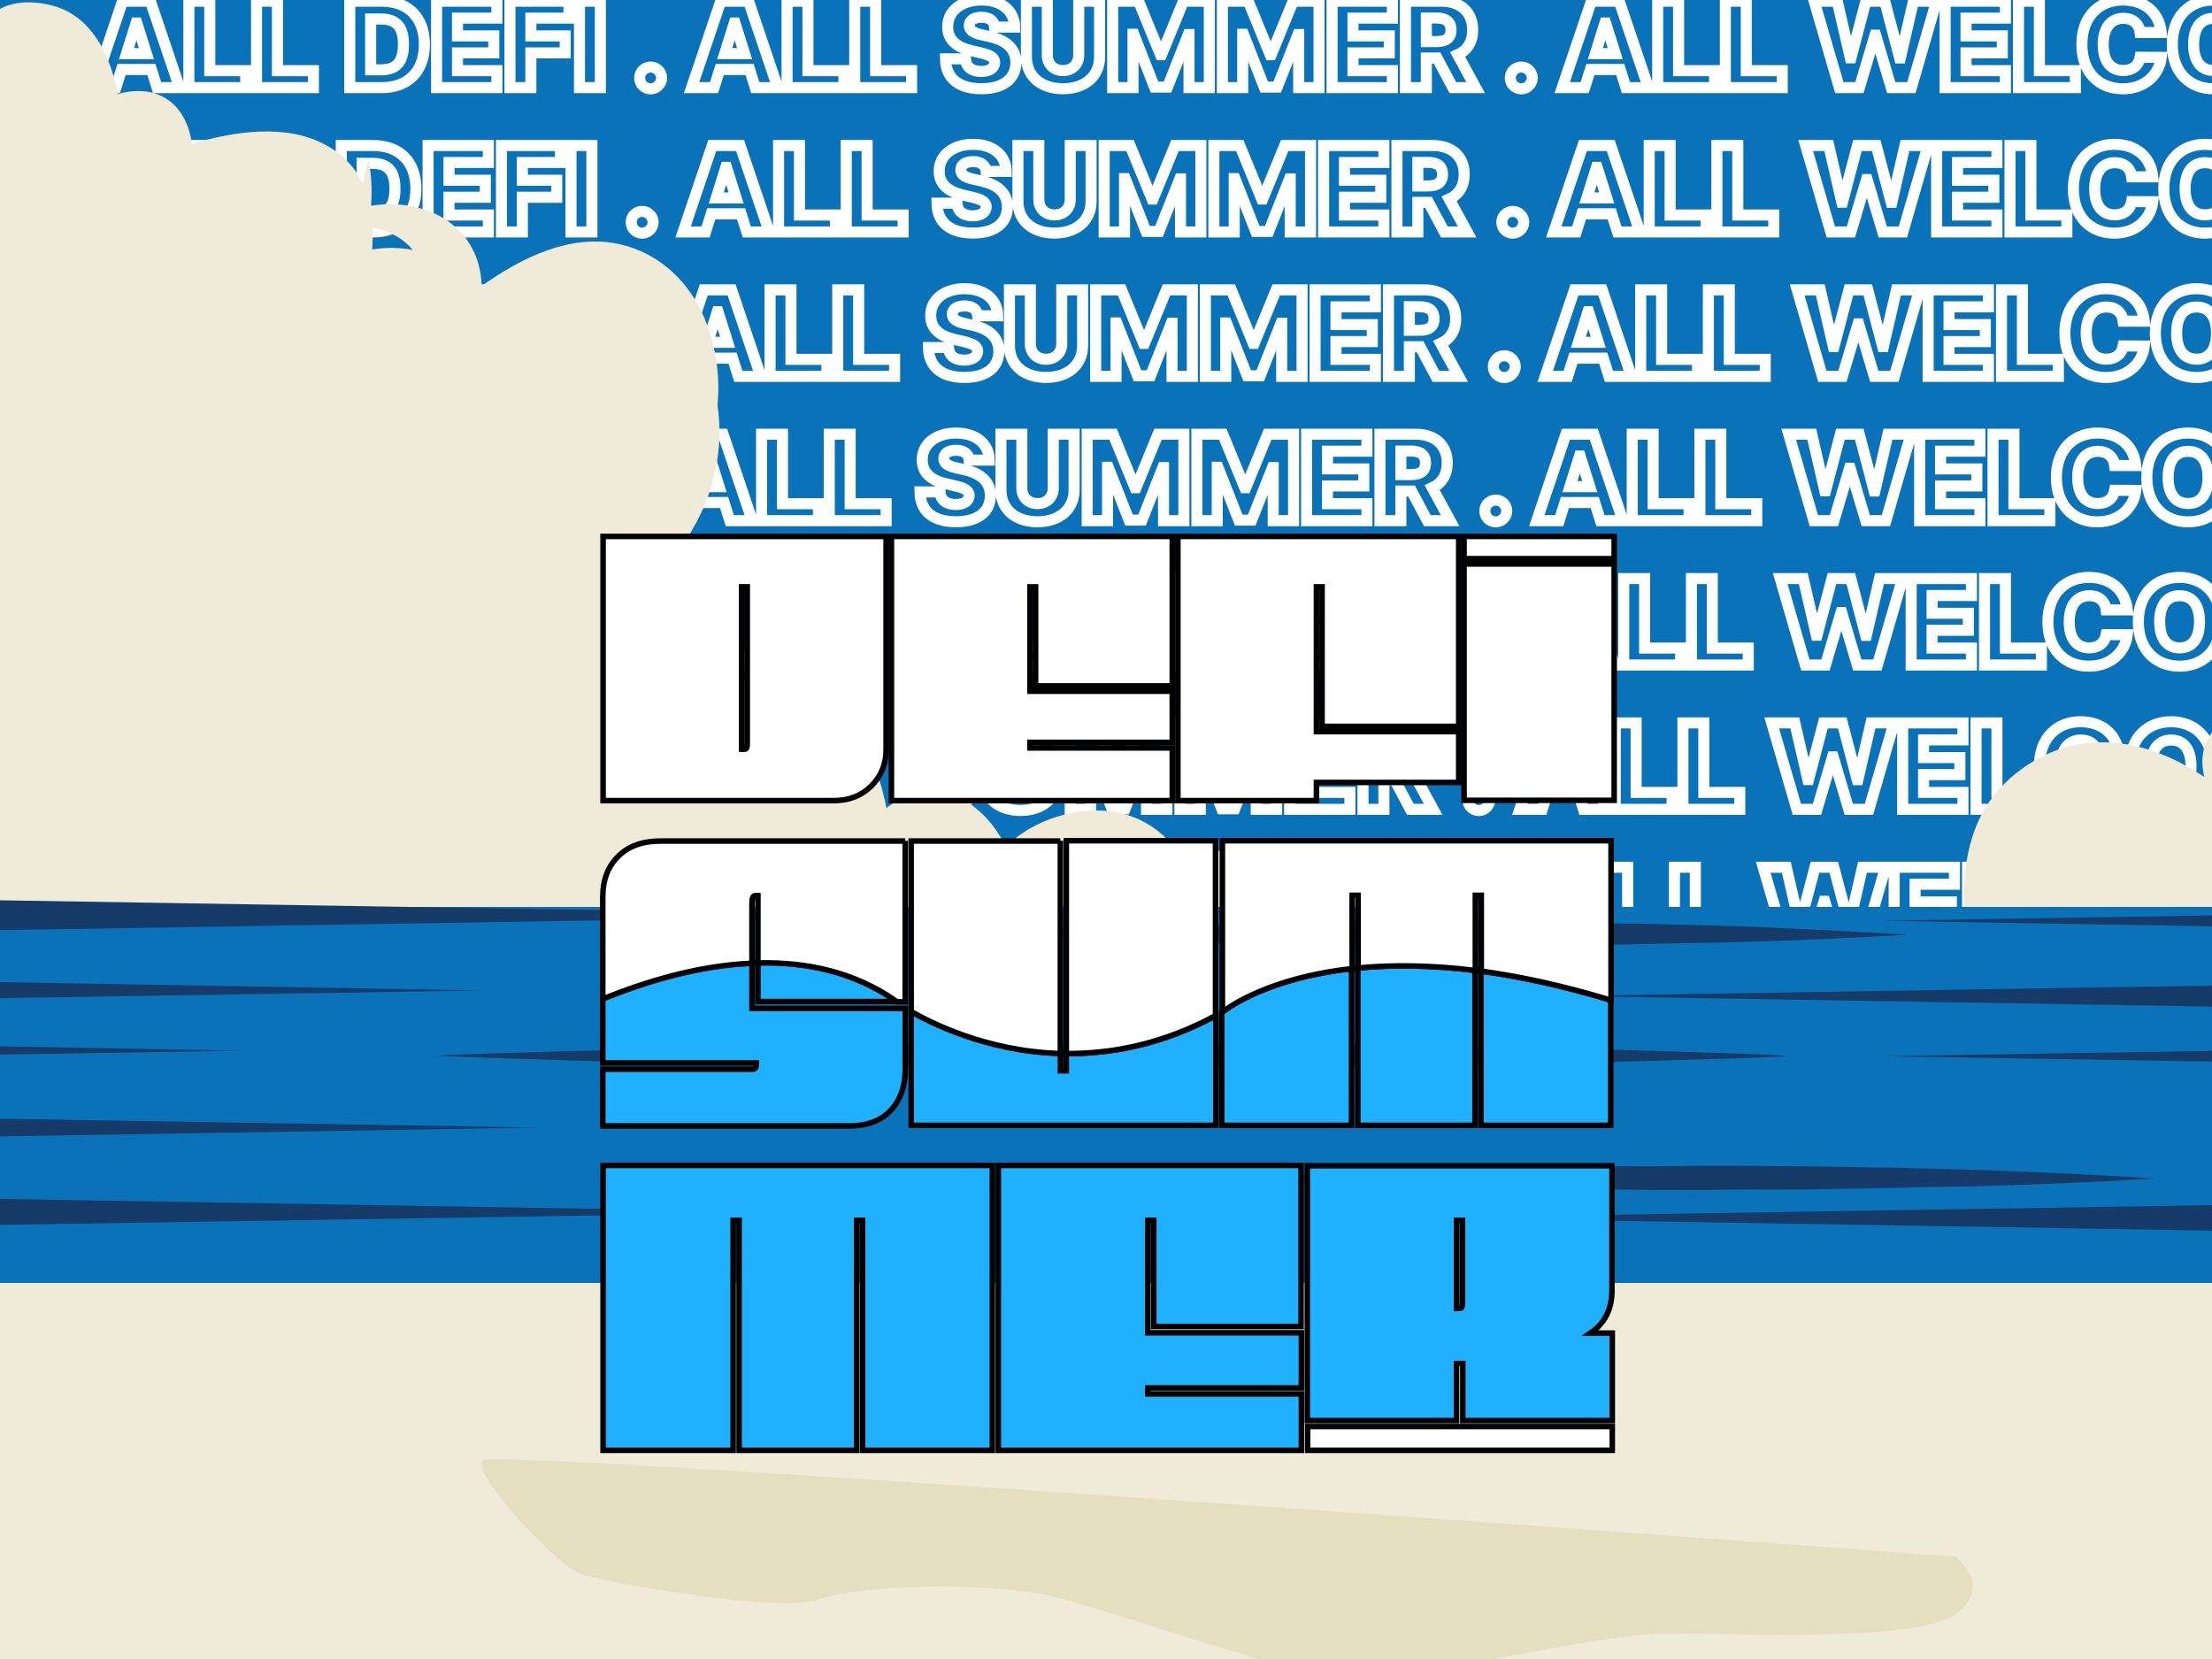 <svg width="400" height="300" viewBox="0 0 400 300" fill="none" xmlns="http://www.w3.org/2000/svg">
<rect x="0" y="0" width="400" height="300" fill="#808080" stroke="none"/>
<g clip-path="url(#clip0)">
<rect width="400" height="300" fill="#0A72B8"/>
<path d="M400 0H0V228H400V0Z" fill="#0A72B8"/>
<mask id="path-2-outside-1" maskUnits="userSpaceOnUse" x="-2" y="-1" width="444" height="201" fill="black">
<rect fill="white" x="-2" y="-1" width="444" height="201"/>
<path d="M20.951 15.847L21.981 12.565H27.378L28.409 15.847H32.469L27.195 0.214H22.164L16.89 15.847H20.951ZM22.882 9.694L24.615 4.153H24.737L26.477 9.694H22.882ZM34.153 15.847H44.435V12.778H37.931V0.214H34.153V15.847ZM46.391 15.847H56.673V12.778H50.17V0.214H46.391V15.847ZM69.026 15.847C73.789 15.847 76.744 12.908 76.744 8.023C76.744 3.145 73.789 0.214 69.019 0.214H63.248V15.847H69.026ZM67.026 12.626V3.435H68.828C71.515 3.435 72.957 4.656 72.957 8.023C72.957 11.404 71.515 12.626 68.881 12.626H67.026ZM78.95 15.847H89.85V12.778H82.728V9.565H89.293V6.488H82.728V3.282H89.85V0.214H78.95V15.847ZM92.217 15.847H95.995V9.565H102.209V6.488H95.995V3.282H102.888V0.214H92.217V15.847ZM108.569 0.214H104.791V15.847H108.569V0.214ZM117.659 16.068C118.705 16.068 119.628 15.183 119.644 14.084C119.628 13 118.705 12.122 117.659 12.122C116.56 12.122 115.659 13 115.674 14.084C115.659 15.183 116.56 16.068 117.659 16.068ZM129.123 15.847L130.153 12.565H135.55L136.58 15.847H140.641L135.367 0.214H130.336L125.062 15.847H129.123ZM131.054 9.694L132.787 4.153H132.909L134.649 9.694H131.054ZM142.325 15.847H152.607V12.778H146.103V0.214H142.325V15.847ZM154.563 15.847H164.845V12.778H158.342V0.214H154.563V15.847ZM179.87 4.901H183.488C183.458 1.977 181.129 0 177.496 0C173.923 0 171.351 1.947 171.374 4.855C171.366 7.229 173.03 8.565 175.732 9.183L177.366 9.565C179.084 9.962 179.855 10.427 179.87 11.305C179.855 12.259 178.961 12.924 177.442 12.924C175.771 12.924 174.671 12.145 174.587 10.641H170.969C171.015 14.297 173.557 16.046 177.488 16.046C181.381 16.046 183.687 14.282 183.702 11.313C183.687 8.817 182 7.29 178.916 6.611L177.572 6.305C176.152 6 175.252 5.527 175.282 4.595C175.29 3.74 176.023 3.122 177.488 3.122C178.961 3.122 179.771 3.786 179.87 4.901ZM195.068 0.214V9.969C195.068 11.595 193.915 12.763 192.228 12.763C190.534 12.763 189.389 11.595 189.389 9.969V0.214H185.61V10.297C185.61 13.794 188.251 16.046 192.228 16.046C196.175 16.046 198.839 13.794 198.839 10.297V0.214H195.068ZM201.207 0.214V15.847H204.887V6.191H205.016L208.772 15.748H211.123L214.879 6.244H215.009V15.847H218.688V0.214H214.009L210.039 9.893H209.856L205.887 0.214H201.207ZM221.045 0.214V15.847H224.724V6.191H224.854L228.609 15.748H230.961L234.716 6.244H234.846V15.847H238.525V0.214H233.846L229.877 9.893H229.693L225.724 0.214H221.045ZM240.882 15.847H251.783V12.778H244.661V9.565H251.225V6.488H244.661V3.282H251.783V0.214H240.882V15.847ZM254.149 15.847H257.928V10.496H259.867L262.722 15.847H266.844L263.599 9.893C265.317 9.114 266.309 7.58 266.309 5.42C266.309 2.206 264.118 0.214 260.607 0.214H254.149V15.847ZM257.928 7.519V3.259H259.79C261.485 3.259 262.393 3.969 262.393 5.42C262.393 6.87 261.485 7.519 259.79 7.519H257.928ZM275.099 16.068C276.145 16.068 277.069 15.183 277.084 14.084C277.069 13 276.145 12.122 275.099 12.122C274 12.122 273.099 13 273.114 14.084C273.099 15.183 274 16.068 275.099 16.068ZM286.563 15.847L287.593 12.565H292.99L294.021 15.847H298.082L292.807 0.214H287.776L282.502 15.847H286.563ZM288.494 9.694L290.227 4.153H290.349L292.089 9.694H288.494ZM299.765 15.847H310.047V12.778H303.543V0.214H299.765V15.847ZM312.003 15.847H322.285V12.778H315.782V0.214H312.003V15.847ZM332.608 15.847H336.241L339.058 6.366H339.18L341.997 15.847H345.638L350.18 0.214H346.012L343.646 10.481H343.516L340.821 0.214H337.417L334.722 10.458H334.592L332.234 0.214H328.058L332.608 15.847ZM351.741 15.847H362.642V12.778H355.52V9.565H362.084V6.488H355.52V3.282H362.642V0.214H351.741V15.847ZM365.008 15.847H375.29V12.778H368.787V0.214H365.008V15.847ZM390.828 5.878C390.447 2.137 387.66 0 383.882 0C379.714 0 376.47 2.863 376.47 8.03C376.47 13.175 379.638 16.061 383.882 16.061C388.172 16.061 390.546 13.145 390.828 10.374L387.012 10.351C386.744 11.855 385.615 12.748 383.958 12.748C381.729 12.748 380.325 11.137 380.325 8.03C380.325 5.046 381.699 3.313 383.981 3.313C385.699 3.313 386.821 4.313 387.012 5.878H390.828ZM407.746 8.03C407.746 2.863 404.479 0 400.28 0C396.067 0 392.822 2.863 392.822 8.03C392.822 13.175 396.067 16.061 400.28 16.061C404.479 16.061 407.746 13.198 407.746 8.03ZM403.883 8.03C403.883 11.091 402.54 12.748 400.28 12.748C398.029 12.748 396.677 11.091 396.677 8.03C396.677 4.969 398.029 3.313 400.28 3.313C402.54 3.313 403.883 4.969 403.883 8.03ZM409.952 0.214V15.847H413.631V6.191H413.761L417.517 15.748H419.868L423.624 6.244H423.753V15.847H427.433V0.214H422.753L418.784 9.893H418.601L414.631 0.214H409.952ZM429.789 15.847H440.69V12.778H433.568V9.565H440.133V6.488H433.568V3.282H440.69V0.214H429.789V15.847Z"/>
<path d="M19.415 41.949L20.446 38.667H25.843L26.873 41.949H30.934L25.659 26.316H20.629L15.354 41.949H19.415ZM21.346 35.797L23.079 30.255H23.201L24.942 35.797H21.346ZM32.617 41.949H42.9V38.88H36.396V26.316H32.617V41.949ZM44.856 41.949H55.138V38.88H48.634V26.316H44.856V41.949ZM67.491 41.949C72.254 41.949 75.208 39.01 75.208 34.125C75.208 29.247 72.254 26.316 67.483 26.316H61.712V41.949H67.491ZM65.491 38.728V29.537H67.292C69.979 29.537 71.422 30.759 71.422 34.125C71.422 37.507 69.979 38.728 67.346 38.728H65.491ZM77.414 41.949H88.315V38.88H81.193V35.667H87.758V32.59H81.193V29.384H88.315V26.316H77.414V41.949ZM90.681 41.949H94.46V35.667H100.673V32.59H94.46V29.384H101.353V26.316H90.681V41.949ZM107.034 26.316H103.255V41.949H107.034V26.316ZM116.124 42.17C117.169 42.17 118.093 41.285 118.108 40.186C118.093 39.102 117.169 38.224 116.124 38.224C115.024 38.224 114.124 39.102 114.139 40.186C114.124 41.285 115.024 42.17 116.124 42.17ZM127.587 41.949L128.618 38.667H134.014L135.045 41.949H139.106L133.831 26.316H128.801L123.526 41.949H127.587ZM129.518 35.797L131.251 30.255H131.373L133.114 35.797H129.518ZM140.789 41.949H151.071V38.88H144.568V26.316H140.789V41.949ZM153.028 41.949H163.31V38.88H156.806V26.316H153.028V41.949ZM178.334 31.003H181.953C181.922 28.079 179.594 26.102 175.96 26.102C172.388 26.102 169.815 28.049 169.838 30.957C169.831 33.331 171.495 34.667 174.197 35.285L175.831 35.667C177.548 36.064 178.319 36.529 178.334 37.407C178.319 38.361 177.426 39.026 175.907 39.026C174.235 39.026 173.136 38.247 173.052 36.743H169.434C169.48 40.4 172.021 42.148 175.953 42.148C179.846 42.148 182.151 40.384 182.166 37.415C182.151 34.919 180.464 33.392 177.38 32.713L176.037 32.407C174.617 32.102 173.716 31.629 173.747 30.697C173.754 29.843 174.487 29.224 175.953 29.224C177.426 29.224 178.235 29.888 178.334 31.003ZM193.533 26.316V36.071C193.533 37.697 192.38 38.865 190.693 38.865C188.998 38.865 187.853 37.697 187.853 36.071V26.316H184.075V36.4C184.075 39.896 186.716 42.148 190.693 42.148C194.639 42.148 197.304 39.896 197.304 36.4V26.316H193.533ZM199.672 26.316V41.949H203.351V32.293H203.481L207.237 41.85H209.588L213.343 32.346H213.473V41.949H217.152V26.316H212.473L208.504 35.995H208.321L204.351 26.316H199.672ZM219.509 26.316V41.949H223.189V32.293H223.318L227.074 41.85H229.425L233.181 32.346H233.311V41.949H236.99V26.316H232.311L228.341 35.995H228.158L224.189 26.316H219.509ZM239.347 41.949H250.247V38.88H243.125V35.667H249.69V32.59H243.125V29.384H250.247V26.316H239.347V41.949ZM252.614 41.949H256.392V36.598H258.331L261.186 41.949H265.308L262.064 35.995C263.781 35.216 264.774 33.682 264.774 31.522C264.774 28.308 262.583 26.316 259.072 26.316H252.614V41.949ZM256.392 33.621V29.362H258.255C259.949 29.362 260.858 30.072 260.858 31.522C260.858 32.972 259.949 33.621 258.255 33.621H256.392ZM273.564 42.17C274.61 42.17 275.533 41.285 275.548 40.186C275.533 39.102 274.61 38.224 273.564 38.224C272.465 38.224 271.564 39.102 271.579 40.186C271.564 41.285 272.465 42.17 273.564 42.17ZM285.027 41.949L286.058 38.667H291.455L292.485 41.949H296.546L291.271 26.316H286.241L280.966 41.949H285.027ZM286.959 35.797L288.691 30.255H288.814L290.554 35.797H286.959ZM298.229 41.949H308.512V38.88H302.008V26.316H298.229V41.949ZM310.468 41.949H320.75V38.88H314.246V26.316H310.468V41.949ZM331.072 41.949H334.706L337.523 32.468H337.645L340.462 41.949H344.103L348.645 26.316H344.477L342.11 36.583H341.981L339.286 26.316H335.881L333.187 36.56H333.057L330.698 26.316H326.523L331.072 41.949ZM350.206 41.949H361.106V38.88H353.984V35.667H360.549V32.59H353.984V29.384H361.106V26.316H350.206V41.949ZM363.473 41.949H373.755V38.88H367.251V26.316H363.473V41.949ZM389.293 31.98C388.911 28.239 386.125 26.102 382.346 26.102C378.178 26.102 374.934 28.965 374.934 34.133C374.934 39.278 378.102 42.163 382.346 42.163C386.636 42.163 389.01 39.247 389.293 36.476L385.476 36.453C385.209 37.957 384.079 38.85 382.423 38.85C380.194 38.85 378.789 37.239 378.789 34.133C378.789 31.148 380.163 29.415 382.446 29.415C384.163 29.415 385.285 30.415 385.476 31.98H389.293ZM406.21 34.133C406.21 28.965 402.943 26.102 398.745 26.102C394.531 26.102 391.287 28.965 391.287 34.133C391.287 39.278 394.531 42.163 398.745 42.163C402.943 42.163 406.21 39.3 406.21 34.133ZM402.348 34.133C402.348 37.194 401.004 38.85 398.745 38.85C396.493 38.85 395.142 37.194 395.142 34.133C395.142 31.072 396.493 29.415 398.745 29.415C401.004 29.415 402.348 31.072 402.348 34.133ZM408.417 26.316V41.949H412.096V32.293H412.226L415.981 41.85H418.332L422.088 32.346H422.218V41.949H425.897V26.316H421.218L417.248 35.995H417.065L413.096 26.316H408.417ZM428.254 41.949H439.155V38.88H432.033V35.667H438.597V32.59H432.033V29.384H439.155V26.316H428.254V41.949Z"/>
<path d="M17.88 68.051L18.91 64.769H24.307L25.338 68.051H29.399L24.124 52.418H19.093L13.819 68.051H17.88ZM19.811 61.899L21.544 56.357H21.666L23.406 61.899H19.811ZM31.082 68.051H41.364V64.983H34.86V52.418H31.082V68.051ZM43.32 68.051H53.602V64.983H47.099V52.418H43.32V68.051ZM65.955 68.051C70.719 68.051 73.673 65.112 73.673 60.227C73.673 55.349 70.719 52.418 65.948 52.418H60.177V68.051H65.955ZM63.955 64.83V55.639H65.757C68.444 55.639 69.887 56.861 69.887 60.227C69.887 63.609 68.444 64.83 65.81 64.83H63.955ZM75.879 68.051H86.779V64.983H79.657V61.769H86.222V58.693H79.657V55.487H86.779V52.418H75.879V68.051ZM89.146 68.051H92.924V61.769H99.138V58.693H92.924V55.487H99.817V52.418H89.146V68.051ZM105.499 52.418H101.72V68.051H105.499V52.418ZM114.588 68.273C115.634 68.273 116.558 67.387 116.573 66.288C116.558 65.204 115.634 64.326 114.588 64.326C113.489 64.326 112.588 65.204 112.603 66.288C112.588 67.387 113.489 68.273 114.588 68.273ZM126.052 68.051L127.082 64.769H132.479L133.51 68.051H137.571L132.296 52.418H127.265L121.991 68.051H126.052ZM127.983 61.899L129.716 56.357H129.838L131.578 61.899H127.983ZM139.254 68.051H149.536V64.983H143.032V52.418H139.254V68.051ZM151.492 68.051H161.774V64.983H155.271V52.418H151.492V68.051ZM176.799 57.105H180.417C180.387 54.181 178.058 52.204 174.425 52.204C170.852 52.204 168.28 54.151 168.303 57.059C168.295 59.433 169.959 60.769 172.662 61.387L174.295 61.769C176.013 62.166 176.784 62.632 176.799 63.509C176.784 64.463 175.891 65.128 174.372 65.128C172.7 65.128 171.601 64.349 171.517 62.845H167.898C167.944 66.502 170.486 68.25 174.417 68.25C178.31 68.25 180.616 66.486 180.631 63.517C180.616 61.021 178.929 59.494 175.845 58.815L174.501 58.509C173.081 58.204 172.181 57.731 172.211 56.8C172.219 55.945 172.952 55.326 174.417 55.326C175.891 55.326 176.7 55.99 176.799 57.105ZM191.997 52.418V62.173C191.997 63.799 190.845 64.967 189.158 64.967C187.463 64.967 186.318 63.799 186.318 62.173V52.418H182.539V62.502C182.539 65.998 185.18 68.25 189.158 68.25C193.104 68.25 195.768 65.998 195.768 62.502V52.418H191.997ZM198.136 52.418V68.051H201.816V58.395H201.945L205.701 67.952H208.052L211.808 58.448H211.938V68.051H215.617V52.418H210.938L206.968 62.097H206.785L202.816 52.418H198.136ZM217.974 52.418V68.051H221.653V58.395H221.783L225.539 67.952H227.89L231.645 58.448H231.775V68.051H235.454V52.418H230.775L226.806 62.097H226.623L222.653 52.418H217.974ZM237.811 68.051H248.712V64.983H241.59V61.769H248.155V58.693H241.59V55.487H248.712V52.418H237.811V68.051ZM251.078 68.051H254.857V62.7H256.796L259.651 68.051H263.773L260.529 62.097C262.246 61.319 263.238 59.784 263.238 57.624C263.238 54.41 261.048 52.418 257.536 52.418H251.078V68.051ZM254.857 59.723V55.464H256.719C258.414 55.464 259.322 56.174 259.322 57.624C259.322 59.074 258.414 59.723 256.719 59.723H254.857ZM272.028 68.273C273.074 68.273 273.998 67.387 274.013 66.288C273.998 65.204 273.074 64.326 272.028 64.326C270.929 64.326 270.028 65.204 270.044 66.288C270.028 67.387 270.929 68.273 272.028 68.273ZM283.492 68.051L284.522 64.769H289.919L290.95 68.051H295.011L289.736 52.418H284.706L279.431 68.051H283.492ZM285.423 61.899L287.156 56.357H287.278L289.019 61.899H285.423ZM296.694 68.051H306.976V64.983H300.473V52.418H296.694V68.051ZM308.932 68.051H319.215V64.983H312.711V52.418H308.932V68.051ZM329.537 68.051H333.17L335.987 58.571H336.109L338.926 68.051H342.567L347.109 52.418H342.941L340.575 62.685H340.445L337.751 52.418H334.346L331.651 62.662H331.522L329.163 52.418H324.987L329.537 68.051ZM348.67 68.051H359.571V64.983H352.449V61.769H359.014V58.693H352.449V55.487H359.571V52.418H348.67V68.051ZM361.937 68.051H372.219V64.983H365.716V52.418H361.937V68.051ZM387.757 58.082C387.376 54.342 384.59 52.204 380.811 52.204C376.643 52.204 373.399 55.067 373.399 60.235C373.399 65.379 376.567 68.265 380.811 68.265C385.101 68.265 387.475 65.349 387.757 62.578L383.941 62.555C383.673 64.059 382.544 64.952 380.887 64.952C378.658 64.952 377.254 63.341 377.254 60.235C377.254 57.25 378.628 55.517 380.91 55.517C382.628 55.517 383.75 56.517 383.941 58.082H387.757ZM404.675 60.235C404.675 55.067 401.408 52.204 397.21 52.204C392.996 52.204 389.752 55.067 389.752 60.235C389.752 65.379 392.996 68.265 397.21 68.265C401.408 68.265 404.675 65.402 404.675 60.235ZM400.813 60.235C400.813 63.296 399.469 64.952 397.21 64.952C394.958 64.952 393.607 63.296 393.607 60.235C393.607 57.174 394.958 55.517 397.21 55.517C399.469 55.517 400.813 57.174 400.813 60.235ZM406.881 52.418V68.051H410.56V58.395H410.69L414.446 67.952H416.797L420.553 58.448H420.682V68.051H424.362V52.418H419.682L415.713 62.097H415.53L411.56 52.418H406.881ZM426.719 68.051H437.619V64.983H430.497V61.769H437.062V58.693H430.497V55.487H437.619V52.418H426.719V68.051Z"/>
<path d="M16.344 94.153L17.375 90.871H22.772L23.802 94.153H27.863L22.588 78.52H17.558L12.283 94.153H16.344ZM18.276 88.001L20.008 82.459H20.131L21.871 88.001H18.276ZM29.546 94.153H39.829V91.085H33.325V78.52H29.546V94.153ZM41.785 94.153H52.067V91.085H45.563V78.52H41.785V94.153ZM64.42 94.153C69.183 94.153 72.137 91.215 72.137 86.329C72.137 81.451 69.183 78.52 64.412 78.52H58.641V94.153H64.42ZM62.42 90.932V81.741H64.221C66.908 81.741 68.351 82.963 68.351 86.329C68.351 89.711 66.908 90.932 64.275 90.932H62.42ZM74.343 94.153H85.244V91.085H78.122V87.871H84.687V84.795H78.122V81.589H85.244V78.52H74.343V94.153ZM87.61 94.153H91.389V87.871H97.603V84.795H91.389V81.589H98.282V78.52H87.61V94.153ZM103.963 78.52H100.185V94.153H103.963V78.52ZM113.053 94.375C114.098 94.375 115.022 93.489 115.037 92.39C115.022 91.306 114.098 90.428 113.053 90.428C111.953 90.428 111.053 91.306 111.068 92.39C111.053 93.489 111.953 94.375 113.053 94.375ZM124.516 94.153L125.547 90.871H130.944L131.974 94.153H136.035L130.76 78.52H125.73L120.455 94.153H124.516ZM126.448 88.001L128.18 82.459H128.302L130.043 88.001H126.448ZM137.718 94.153H148.001V91.085H141.497V78.52H137.718V94.153ZM149.957 94.153H160.239V91.085H153.735V78.52H149.957V94.153ZM175.264 83.207H178.882C178.851 80.283 176.523 78.306 172.89 78.306C169.317 78.306 166.745 80.253 166.767 83.161C166.76 85.535 168.424 86.871 171.126 87.489L172.76 87.871C174.477 88.268 175.248 88.734 175.264 89.611C175.248 90.566 174.355 91.23 172.836 91.23C171.164 91.23 170.065 90.451 169.981 88.947H166.363C166.409 92.604 168.951 94.352 172.882 94.352C176.775 94.352 179.08 92.588 179.096 89.619C179.08 87.123 177.393 85.596 174.309 84.917L172.966 84.612C171.546 84.306 170.645 83.833 170.676 82.902C170.683 82.047 171.416 81.428 172.882 81.428C174.355 81.428 175.164 82.093 175.264 83.207ZM190.462 78.52V88.276C190.462 89.901 189.309 91.069 187.622 91.069C185.927 91.069 184.782 89.901 184.782 88.276V78.52H181.004V88.604C181.004 92.1 183.645 94.352 187.622 94.352C191.569 94.352 194.233 92.1 194.233 88.604V78.52H190.462ZM196.601 78.52V94.153H200.28V84.497H200.41L204.166 94.054H206.517L210.273 84.55H210.402V94.153H214.082V78.52H209.402L205.433 88.199H205.25L201.28 78.52H196.601ZM216.438 78.52V94.153H220.118V84.497H220.248L224.003 94.054H226.354L230.11 84.55H230.24V94.153H233.919V78.52H229.24L225.27 88.199H225.087L221.118 78.52H216.438ZM236.276 94.153H247.176V91.085H240.054V87.871H246.619V84.795H240.054V81.589H247.176V78.52H236.276V94.153ZM249.543 94.153H253.321V88.802H255.26L258.115 94.153H262.237L258.993 88.199C260.711 87.421 261.703 85.886 261.703 83.726C261.703 80.512 259.512 78.52 256.001 78.52H249.543V94.153ZM253.321 85.825V81.566H255.184C256.879 81.566 257.787 82.276 257.787 83.726C257.787 85.176 256.879 85.825 255.184 85.825H253.321ZM270.493 94.375C271.539 94.375 272.462 93.489 272.478 92.39C272.462 91.306 271.539 90.428 270.493 90.428C269.394 90.428 268.493 91.306 268.508 92.39C268.493 93.489 269.394 94.375 270.493 94.375ZM281.956 94.153L282.987 90.871H288.384L289.414 94.153H293.475L288.201 78.52H283.17L277.895 94.153H281.956ZM283.888 88.001L285.621 82.459H285.743L287.483 88.001H283.888ZM295.159 94.153H305.441V91.085H298.937V78.52H295.159V94.153ZM307.397 94.153H317.679V91.085H311.175V78.52H307.397V94.153ZM328.002 94.153H331.635L334.452 84.673H334.574L337.391 94.153H341.032L345.574 78.52H341.406L339.04 88.787H338.91L336.215 78.52H332.811L330.116 88.764H329.986L327.628 78.52H323.452L328.002 94.153ZM347.135 94.153H358.035V91.085H350.913V87.871H357.478V84.795H350.913V81.589H358.035V78.52H347.135V94.153ZM360.402 94.153H370.684V91.085H364.18V78.52H360.402V94.153ZM386.222 84.184C385.84 80.444 383.054 78.306 379.276 78.306C375.108 78.306 371.863 81.169 371.863 86.337C371.863 91.482 375.031 94.367 379.276 94.367C383.566 94.367 385.94 91.451 386.222 88.68L382.405 88.657C382.138 90.161 381.008 91.054 379.352 91.054C377.123 91.054 375.718 89.444 375.718 86.337C375.718 83.352 377.092 81.619 379.375 81.619C381.092 81.619 382.214 82.619 382.405 84.184H386.222ZM403.14 86.337C403.14 81.169 399.873 78.306 395.674 78.306C391.46 78.306 388.216 81.169 388.216 86.337C388.216 91.482 391.46 94.367 395.674 94.367C399.873 94.367 403.14 91.504 403.14 86.337ZM399.277 86.337C399.277 89.398 397.934 91.054 395.674 91.054C393.422 91.054 392.071 89.398 392.071 86.337C392.071 83.276 393.422 81.619 395.674 81.619C397.934 81.619 399.277 83.276 399.277 86.337ZM405.346 78.52V94.153H409.025V84.497H409.155L412.91 94.054H415.262L419.017 84.55H419.147V94.153H422.826V78.52H418.147L414.178 88.199H413.994L410.025 78.52H405.346ZM425.183 94.153H436.084V91.085H428.962V87.871H435.527V84.795H428.962V81.589H436.084V78.52H425.183V94.153Z"/>
<path d="M14.809 120.255L15.839 116.973H21.236L22.267 120.255H26.328L21.053 104.622H16.023L10.748 120.255H14.809ZM16.74 114.103L18.473 108.561H18.595L20.336 114.103H16.74ZM28.011 120.255H38.293V117.187H31.79V104.622H28.011V120.255ZM40.249 120.255H50.532V117.187H44.028V104.622H40.249V120.255ZM62.885 120.255C67.648 120.255 70.602 117.317 70.602 112.431C70.602 107.553 67.648 104.622 62.877 104.622H57.106V120.255H62.885ZM60.885 117.034V107.843H62.686C65.373 107.843 66.816 109.065 66.816 112.431C66.816 115.813 65.373 117.034 62.739 117.034H60.885ZM72.808 120.255H83.709V117.187H76.587V113.973H83.151V110.897H76.587V107.691H83.709V104.622H72.808V120.255ZM86.075 120.255H89.853V113.973H96.067V110.897H89.853V107.691H96.746V104.622H86.075V120.255ZM102.428 104.622H98.649V120.255H102.428V104.622ZM111.517 120.477C112.563 120.477 113.487 119.591 113.502 118.492C113.487 117.408 112.563 116.53 111.517 116.53C110.418 116.53 109.517 117.408 109.533 118.492C109.517 119.591 110.418 120.477 111.517 120.477ZM122.981 120.255L124.011 116.973H129.408L130.439 120.255H134.5L129.225 104.622H124.195L118.92 120.255H122.981ZM124.912 114.103L126.645 108.561H126.767L128.507 114.103H124.912ZM136.183 120.255H146.465V117.187H139.961V104.622H136.183V120.255ZM148.421 120.255H158.704V117.187H152.2V104.622H148.421V120.255ZM173.728 109.309H177.346C177.316 106.385 174.988 104.408 171.354 104.408C167.782 104.408 165.209 106.355 165.232 109.263C165.224 111.637 166.889 112.973 169.591 113.591L171.224 113.973C172.942 114.37 173.713 114.836 173.728 115.714C173.713 116.668 172.82 117.332 171.301 117.332C169.629 117.332 168.53 116.553 168.446 115.049H164.827C164.873 118.706 167.415 120.454 171.346 120.454C175.24 120.454 177.545 118.691 177.56 115.721C177.545 113.225 175.858 111.698 172.774 111.019L171.43 110.714C170.011 110.408 169.11 109.935 169.14 109.004C169.148 108.149 169.881 107.53 171.346 107.53C172.82 107.53 173.629 108.195 173.728 109.309ZM188.926 104.622V114.378C188.926 116.004 187.774 117.172 186.087 117.172C184.392 117.172 183.247 116.004 183.247 114.378V104.622H179.468V114.706C179.468 118.202 182.11 120.454 186.087 120.454C190.033 120.454 192.697 118.202 192.697 114.706V104.622H188.926ZM195.066 104.622V120.255H198.745V110.599H198.875L202.63 120.156H204.981L208.737 110.653H208.867V120.255H212.546V104.622H207.867L203.897 114.301H203.714L199.745 104.622H195.066ZM214.903 104.622V120.255H218.582V110.599H218.712L222.468 120.156H224.819L228.575 110.653H228.704V120.255H232.384V104.622H227.704L223.735 114.301H223.552L219.582 104.622H214.903ZM234.741 120.255H245.641V117.187H238.519V113.973H245.084V110.897H238.519V107.691H245.641V104.622H234.741V120.255ZM248.007 120.255H251.786V114.904H253.725L256.58 120.255H260.702L257.458 114.301C259.175 113.523 260.168 111.988 260.168 109.828C260.168 106.614 257.977 104.622 254.465 104.622H248.007V120.255ZM251.786 111.927V107.668H253.649C255.343 107.668 256.252 108.378 256.252 109.828C256.252 111.278 255.343 111.927 253.649 111.927H251.786ZM268.958 120.477C270.003 120.477 270.927 119.591 270.942 118.492C270.927 117.408 270.003 116.53 268.958 116.53C267.858 116.53 266.958 117.408 266.973 118.492C266.958 119.591 267.858 120.477 268.958 120.477ZM280.421 120.255L281.452 116.973H286.848L287.879 120.255H291.94L286.665 104.622H281.635L276.36 120.255H280.421ZM282.352 114.103L284.085 108.561H284.207L285.948 114.103H282.352ZM293.623 120.255H303.905V117.187H297.402V104.622H293.623V120.255ZM305.862 120.255H316.144V117.187H309.64V104.622H305.862V120.255ZM326.466 120.255H330.1L332.916 110.775H333.039L335.855 120.255H339.496L344.038 104.622H339.87L337.504 114.889H337.374L334.68 104.622H331.275L328.581 114.866H328.451L326.092 104.622H321.917L326.466 120.255ZM345.599 120.255H356.5V117.187H349.378V113.973H355.943V110.897H349.378V107.691H356.5V104.622H345.599V120.255ZM358.866 120.255H369.149V117.187H362.645V104.622H358.866V120.255ZM384.687 110.286C384.305 106.546 381.519 104.408 377.74 104.408C373.572 104.408 370.328 107.271 370.328 112.439C370.328 117.584 373.496 120.469 377.74 120.469C382.03 120.469 384.404 117.553 384.687 114.782L380.87 114.759C380.603 116.263 379.473 117.156 377.816 117.156C375.587 117.156 374.183 115.546 374.183 112.439C374.183 109.454 375.557 107.721 377.839 107.721C379.557 107.721 380.679 108.721 380.87 110.286H384.687ZM401.604 112.439C401.604 107.271 398.337 104.408 394.139 104.408C389.925 104.408 386.681 107.271 386.681 112.439C386.681 117.584 389.925 120.469 394.139 120.469C398.337 120.469 401.604 117.607 401.604 112.439ZM397.742 112.439C397.742 115.5 396.398 117.156 394.139 117.156C391.887 117.156 390.536 115.5 390.536 112.439C390.536 109.378 391.887 107.721 394.139 107.721C396.398 107.721 397.742 109.378 397.742 112.439ZM403.81 104.622V120.255H407.49V110.599H407.619L411.375 120.156H413.726L417.482 110.653H417.612V120.255H421.291V104.622H416.612L412.642 114.301H412.459L408.49 104.622H403.81ZM423.648 120.255H434.548V117.187H427.426V113.973H433.991V110.897H427.426V107.691H434.548V104.622H423.648V120.255Z"/>
<path d="M13.274 146.358L14.304 143.075H19.701L20.731 146.358H24.792L19.518 130.724H14.487L9.213 146.358H13.274ZM15.205 140.205L16.938 134.663H17.06L18.8 140.205H15.205ZM26.476 146.358H36.758V143.289H30.254V130.724H26.476V146.358ZM38.714 146.358H48.996V143.289H42.492V130.724H38.714V146.358ZM61.349 146.358C66.112 146.358 69.067 143.419 69.067 138.533C69.067 133.655 66.112 130.724 61.341 130.724H55.571V146.358H61.349ZM59.349 143.136V133.946H61.151C63.838 133.946 65.28 135.167 65.28 138.533C65.28 141.915 63.838 143.136 61.204 143.136H59.349ZM71.273 146.358H82.173V143.289H75.051V140.075H81.616V136.999H75.051V133.793H82.173V130.724H71.273V146.358ZM84.54 146.358H88.318V140.075H94.532V136.999H88.318V133.793H95.211V130.724H84.54V146.358ZM100.892 130.724H97.114V146.358H100.892V130.724ZM109.982 146.579C111.028 146.579 111.951 145.693 111.967 144.594C111.951 143.51 111.028 142.632 109.982 142.632C108.883 142.632 107.982 143.51 107.997 144.594C107.982 145.693 108.883 146.579 109.982 146.579ZM121.445 146.358L122.476 143.075H127.873L128.903 146.358H132.964L127.69 130.724H122.659L117.384 146.358H121.445ZM123.377 140.205L125.109 134.663H125.232L126.972 140.205H123.377ZM134.648 146.358H144.93V143.289H138.426V130.724H134.648V146.358ZM146.886 146.358H157.168V143.289H150.664V130.724H146.886V146.358ZM172.193 135.411H175.811C175.78 132.488 173.452 130.51 169.819 130.51C166.246 130.51 163.674 132.457 163.697 135.365C163.689 137.739 165.353 139.075 168.055 139.694L169.689 140.075C171.406 140.472 172.177 140.938 172.193 141.816C172.177 142.77 171.284 143.434 169.765 143.434C168.094 143.434 166.994 142.655 166.91 141.152H163.292C163.338 144.808 165.88 146.556 169.811 146.556C173.704 146.556 176.009 144.793 176.025 141.823C176.009 139.327 174.322 137.8 171.239 137.121L169.895 136.816C168.475 136.51 167.574 136.037 167.605 135.106C167.613 134.251 168.345 133.633 169.811 133.633C171.284 133.633 172.093 134.297 172.193 135.411ZM187.391 130.724V140.48C187.391 142.106 186.238 143.274 184.551 143.274C182.857 143.274 181.712 142.106 181.712 140.48V130.724H177.933V140.808C177.933 144.304 180.574 146.556 184.551 146.556C188.498 146.556 191.162 144.304 191.162 140.808V130.724H187.391ZM193.53 130.724V146.358H197.209V136.701H197.339L201.095 146.258H203.446L207.202 136.755H207.331V146.358H211.011V130.724H206.331L202.362 140.403H202.179L198.209 130.724H193.53ZM213.368 130.724V146.358H217.047V136.701H217.177L220.932 146.258H223.283L227.039 136.755H227.169V146.358H230.848V130.724H226.169L222.2 140.403H222.016L218.047 130.724H213.368ZM233.205 146.358H244.106V143.289H236.984V140.075H243.548V136.999H236.984V133.793H244.106V130.724H233.205V146.358ZM246.472 146.358H250.251V141.006H252.19L255.044 146.358H259.166L255.922 140.403C257.64 139.625 258.632 138.09 258.632 135.93C258.632 132.717 256.441 130.724 252.93 130.724H246.472V146.358ZM250.251 138.029V133.77H252.113C253.808 133.77 254.716 134.48 254.716 135.93C254.716 137.381 253.808 138.029 252.113 138.029H250.251ZM267.422 146.579C268.468 146.579 269.392 145.693 269.407 144.594C269.392 143.51 268.468 142.632 267.422 142.632C266.323 142.632 265.422 143.51 265.437 144.594C265.422 145.693 266.323 146.579 267.422 146.579ZM278.886 146.358L279.916 143.075H285.313L286.344 146.358H290.405L285.13 130.724H280.099L274.825 146.358H278.886ZM280.817 140.205L282.55 134.663H282.672L284.412 140.205H280.817ZM292.088 146.358H302.37V143.289H295.866V130.724H292.088V146.358ZM304.326 146.358H314.608V143.289H308.105V130.724H304.326V146.358ZM324.931 146.358H328.564L331.381 136.877H331.503L334.32 146.358H337.961L342.503 130.724H338.335L335.969 140.991H335.839L333.144 130.724H329.74L327.045 140.968H326.915L324.557 130.724H320.381L324.931 146.358ZM344.064 146.358H354.965V143.289H347.843V140.075H354.407V136.999H347.843V133.793H354.965V130.724H344.064V146.358ZM357.331 146.358H367.613V143.289H361.11V130.724H357.331V146.358ZM383.151 136.388C382.769 132.648 379.983 130.51 376.205 130.51C372.037 130.51 368.793 133.373 368.793 138.541C368.793 143.686 371.96 146.571 376.205 146.571C380.495 146.571 382.869 143.655 383.151 140.884L379.334 140.861C379.067 142.365 377.937 143.258 376.281 143.258C374.052 143.258 372.647 141.648 372.647 138.541C372.647 135.556 374.022 133.823 376.304 133.823C378.021 133.823 379.144 134.823 379.334 136.388H383.151ZM400.069 138.541C400.069 133.373 396.802 130.51 392.603 130.51C388.39 130.51 385.145 133.373 385.145 138.541C385.145 143.686 388.39 146.571 392.603 146.571C396.802 146.571 400.069 143.709 400.069 138.541ZM396.206 138.541C396.206 141.602 394.863 143.258 392.603 143.258C390.351 143.258 389 141.602 389 138.541C389 135.48 390.351 133.823 392.603 133.823C394.863 133.823 396.206 135.48 396.206 138.541ZM402.275 130.724V146.358H405.954V136.701H406.084L409.84 146.258H412.191L415.946 136.755H416.076V146.358H419.756V130.724H415.076L411.107 140.403H410.924L406.954 130.724H402.275ZM422.112 146.358H433.013V143.289H425.891V140.075H432.456V136.999H425.891V133.793H433.013V130.724H422.112V146.358Z"/>
<path d="M11.738 172.46L12.769 169.177H18.166L19.196 172.46H23.257L17.982 156.826H12.952L7.677 172.46H11.738ZM13.669 166.307L15.402 160.765H15.524L17.265 166.307H13.669ZM24.94 172.46H35.222V169.391H28.719V156.826H24.94V172.46ZM37.178 172.46H47.461V169.391H40.957V156.826H37.178V172.46ZM59.814 172.46C64.577 172.46 67.531 169.521 67.531 164.635C67.531 159.758 64.577 156.826 59.806 156.826H54.035V172.46H59.814ZM57.814 169.238V160.048H59.615C62.302 160.048 63.745 161.269 63.745 164.635C63.745 168.017 62.302 169.238 59.669 169.238H57.814ZM69.737 172.46H80.638V169.391H73.516V166.177H80.081V163.101H73.516V159.895H80.638V156.826H69.737V172.46ZM83.004 172.46H86.783V166.177H92.996V163.101H86.783V159.895H93.676V156.826H83.004V172.46ZM99.357 156.826H95.578V172.46H99.357V156.826ZM108.446 172.681C109.492 172.681 110.416 171.796 110.431 170.696C110.416 169.612 109.492 168.734 108.446 168.734C107.347 168.734 106.446 169.612 106.462 170.696C106.446 171.796 107.347 172.681 108.446 172.681ZM119.91 172.46L120.941 169.177H126.337L127.368 172.46H131.429L126.154 156.826H121.124L115.849 172.46H119.91ZM121.841 166.307L123.574 160.765H123.696L125.437 166.307H121.841ZM133.112 172.46H143.394V169.391H136.891V156.826H133.112V172.46ZM145.35 172.46H155.633V169.391H149.129V156.826H145.35V172.46ZM170.657 161.513H174.276C174.245 158.59 171.917 156.613 168.283 156.613C164.711 156.613 162.138 158.559 162.161 161.467C162.154 163.841 163.818 165.177 166.52 165.796L168.154 166.177C169.871 166.574 170.642 167.04 170.657 167.918C170.642 168.872 169.749 169.536 168.23 169.536C166.558 169.536 165.459 168.757 165.375 167.254H161.757C161.802 170.91 164.344 172.658 168.276 172.658C172.169 172.658 174.474 170.895 174.489 167.925C174.474 165.429 172.787 163.902 169.703 163.223L168.36 162.918C166.94 162.612 166.039 162.139 166.07 161.208C166.077 160.353 166.81 159.735 168.276 159.735C169.749 159.735 170.558 160.399 170.657 161.513ZM185.856 156.826V166.582C185.856 168.208 184.703 169.376 183.016 169.376C181.321 169.376 180.176 168.208 180.176 166.582V156.826H176.398V166.91C176.398 170.406 179.039 172.658 183.016 172.658C186.962 172.658 189.626 170.406 189.626 166.91V156.826H185.856ZM191.995 156.826V172.46H195.674V162.803H195.804L199.56 172.36H201.911L205.666 162.857H205.796V172.46H209.475V156.826H204.796L200.827 166.506H200.643L196.674 156.826H191.995ZM211.832 156.826V172.46H215.512V162.803H215.641L219.397 172.36H221.748L225.504 162.857H225.633V172.46H229.313V156.826H224.634L220.664 166.506H220.481L216.512 156.826H211.832ZM231.67 172.46H242.57V169.391H235.448V166.177H242.013V163.101H235.448V159.895H242.57V156.826H231.67V172.46ZM244.937 172.46H248.715V167.109H250.654L253.509 172.46H257.631L254.387 166.506C256.104 165.727 257.097 164.193 257.097 162.032C257.097 158.819 254.906 156.826 251.395 156.826H244.937V172.46ZM248.715 164.132V159.872H250.578C252.272 159.872 253.181 160.582 253.181 162.032C253.181 163.483 252.272 164.132 250.578 164.132H248.715ZM265.887 172.681C266.932 172.681 267.856 171.796 267.871 170.696C267.856 169.612 266.932 168.734 265.887 168.734C264.787 168.734 263.887 169.612 263.902 170.696C263.887 171.796 264.787 172.681 265.887 172.681ZM277.35 172.46L278.381 169.177H283.778L284.808 172.46H288.869L283.594 156.826H278.564L273.289 172.46H277.35ZM279.281 166.307L281.014 160.765H281.136L282.877 166.307H279.281ZM290.552 172.46H300.835V169.391H294.331V156.826H290.552V172.46ZM302.791 172.46H313.073V169.391H306.569V156.826H302.791V172.46ZM323.395 172.46H327.029L329.846 162.979H329.968L332.784 172.46H336.426L340.968 156.826H336.8L334.433 167.093H334.304L331.609 156.826H328.204L325.51 167.07H325.38L323.021 156.826H318.846L323.395 172.46ZM342.529 172.46H353.429V169.391H346.307V166.177H352.872V163.101H346.307V159.895H353.429V156.826H342.529V172.46ZM355.796 172.46H366.078V169.391H359.574V156.826H355.796V172.46ZM381.616 162.49C381.234 158.75 378.448 156.613 374.669 156.613C370.501 156.613 367.257 159.475 367.257 164.643C367.257 169.788 370.425 172.673 374.669 172.673C378.959 172.673 381.333 169.757 381.616 166.986L377.799 166.964C377.532 168.467 376.402 169.36 374.746 169.36C372.517 169.36 371.112 167.75 371.112 164.643C371.112 161.658 372.486 159.925 374.769 159.925C376.486 159.925 377.608 160.925 377.799 162.49H381.616ZM398.533 164.643C398.533 159.475 395.266 156.613 391.068 156.613C386.854 156.613 383.61 159.475 383.61 164.643C383.61 169.788 386.854 172.673 391.068 172.673C395.266 172.673 398.533 169.811 398.533 164.643ZM394.671 164.643C394.671 167.704 393.327 169.36 391.068 169.36C388.816 169.36 387.465 167.704 387.465 164.643C387.465 161.582 388.816 159.925 391.068 159.925C393.327 159.925 394.671 161.582 394.671 164.643ZM400.739 156.826V172.46H404.419V162.803H404.549L408.304 172.36H410.655L414.411 162.857H414.541V172.46H418.22V156.826H413.541L409.571 166.506H409.388L405.419 156.826H400.739ZM420.577 172.46H431.478V169.391H424.355V166.177H430.92V163.101H424.355V159.895H431.478V156.826H420.577V172.46Z"/>
<path d="M4.061 198.562L5.092 195.279H10.488L11.519 198.562H15.58L10.305 182.928H5.275L0 198.562H4.061ZM5.992 192.409L7.725 186.867H7.847L9.588 192.409H5.992ZM17.263 198.562H27.545V195.493H21.042V182.928H17.263V198.562ZM29.501 198.562H39.784V195.493H33.28V182.928H29.501V198.562ZM52.137 198.562C56.9 198.562 59.854 195.623 59.854 190.737C59.854 185.86 56.9 182.928 52.129 182.928H46.358V198.562H52.137ZM50.137 195.34V186.15H51.938C54.625 186.15 56.068 187.371 56.068 190.737C56.068 194.119 54.625 195.34 51.992 195.34H50.137ZM62.06 198.562H72.961V195.493H65.839V192.279H72.403V189.203H65.839V185.997H72.961V182.928H62.06V198.562ZM75.327 198.562H79.106V192.279H85.319V189.203H79.106V185.997H85.999V182.928H75.327V198.562ZM91.68 182.928H87.901V198.562H91.68V182.928ZM100.769 198.783C101.815 198.783 102.739 197.898 102.754 196.798C102.739 195.714 101.815 194.837 100.769 194.837C99.67 194.837 98.769 195.714 98.785 196.798C98.769 197.898 99.67 198.783 100.769 198.783ZM112.233 198.562L113.263 195.279H118.66L119.691 198.562H123.752L118.477 182.928H113.447L108.172 198.562H112.233ZM114.164 192.409L115.897 186.867H116.019L117.76 192.409H114.164ZM125.435 198.562H135.717V195.493H129.214V182.928H125.435V198.562ZM137.673 198.562H147.956V195.493H141.452V182.928H137.673V198.562ZM162.98 187.615H166.598C166.568 184.692 164.24 182.715 160.606 182.715C157.034 182.715 154.461 184.661 154.484 187.57C154.477 189.944 156.141 191.279 158.843 191.898L160.476 192.279C162.194 192.676 162.965 193.142 162.98 194.02C162.965 194.974 162.072 195.638 160.553 195.638C158.881 195.638 157.782 194.859 157.698 193.356H154.08C154.125 197.012 156.667 198.76 160.599 198.76C164.492 198.76 166.797 196.997 166.812 194.027C166.797 191.531 165.11 190.005 162.026 189.325L160.683 189.02C159.263 188.715 158.362 188.241 158.393 187.31C158.4 186.455 159.133 185.837 160.599 185.837C162.072 185.837 162.881 186.501 162.98 187.615ZM178.178 182.928V192.684C178.178 194.31 177.026 195.478 175.339 195.478C173.644 195.478 172.499 194.31 172.499 192.684V182.928H168.721V193.012C168.721 196.508 171.362 198.76 175.339 198.76C179.285 198.76 181.949 196.508 181.949 193.012V182.928H178.178ZM184.318 182.928V198.562H187.997V188.905H188.127L191.882 198.462H194.234L197.989 188.959H198.119V198.562H201.798V182.928H197.119L193.15 192.608H192.966L188.997 182.928H184.318ZM204.155 182.928V198.562H207.834V188.905H207.964L211.72 198.462H214.071L217.827 188.959H217.956V198.562H221.636V182.928H216.956L212.987 192.608H212.804L208.834 182.928H204.155ZM223.993 198.562H234.893V195.493H227.771V192.279H234.336V189.203H227.771V185.997H234.893V182.928H223.993V198.562ZM237.26 198.562H241.038V193.211H242.977L245.832 198.562H249.954L246.71 192.608C248.427 191.829 249.42 190.295 249.42 188.134C249.42 184.921 247.229 182.928 243.717 182.928H237.26V198.562ZM241.038 190.234V185.974H242.901C244.595 185.974 245.504 186.684 245.504 188.134C245.504 189.585 244.595 190.234 242.901 190.234H241.038ZM258.21 198.783C259.255 198.783 260.179 197.898 260.194 196.798C260.179 195.714 259.255 194.837 258.21 194.837C257.11 194.837 256.21 195.714 256.225 196.798C256.21 197.898 257.11 198.783 258.21 198.783ZM269.673 198.562L270.704 195.279H276.101L277.131 198.562H281.192L275.917 182.928H270.887L265.612 198.562H269.673ZM271.604 192.409L273.337 186.867H273.459L275.2 192.409H271.604ZM282.875 198.562H293.158V195.493H286.654V182.928H282.875V198.562ZM295.114 198.562H305.396V195.493H298.892V182.928H295.114V198.562ZM315.718 198.562H319.352L322.168 189.081H322.291L325.107 198.562H328.749L333.29 182.928H329.123L326.756 193.195H326.626L323.932 182.928H320.527L317.833 193.172H317.703L315.344 182.928H311.169L315.718 198.562ZM334.852 198.562H345.752V195.493H338.63V192.279H345.195V189.203H338.63V185.997H345.752V182.928H334.852V198.562ZM348.118 198.562H358.401V195.493H351.897V182.928H348.118V198.562ZM373.939 188.592C373.557 184.852 370.771 182.715 366.992 182.715C362.824 182.715 359.58 185.577 359.58 190.745C359.58 195.89 362.748 198.775 366.992 198.775C371.282 198.775 373.656 195.859 373.939 193.089L370.122 193.066C369.855 194.569 368.725 195.463 367.069 195.463C364.84 195.463 363.435 193.852 363.435 190.745C363.435 187.76 364.809 186.028 367.091 186.028C368.809 186.028 369.931 187.028 370.122 188.592H373.939ZM390.856 190.745C390.856 185.577 387.589 182.715 383.391 182.715C379.177 182.715 375.933 185.577 375.933 190.745C375.933 195.89 379.177 198.775 383.391 198.775C387.589 198.775 390.856 195.913 390.856 190.745ZM386.994 190.745C386.994 193.806 385.65 195.463 383.391 195.463C381.139 195.463 379.788 193.806 379.788 190.745C379.788 187.684 381.139 186.028 383.391 186.028C385.65 186.028 386.994 187.684 386.994 190.745ZM393.062 182.928V198.562H396.742V188.905H396.871L400.627 198.462H402.978L406.734 188.959H406.864V198.562H410.543V182.928H405.864L401.894 192.608H401.711L397.742 182.928H393.062ZM412.9 198.562H423.8V195.493H416.678V192.279H423.243V189.203H416.678V185.997H423.8V182.928H412.9V198.562Z"/>
</mask>
<path d="M20.951 15.847L21.981 12.565H27.378L28.409 15.847H32.469L27.195 0.214H22.164L16.89 15.847H20.951ZM22.882 9.694L24.615 4.153H24.737L26.477 9.694H22.882ZM34.153 15.847H44.435V12.778H37.931V0.214H34.153V15.847ZM46.391 15.847H56.673V12.778H50.17V0.214H46.391V15.847ZM69.026 15.847C73.789 15.847 76.744 12.908 76.744 8.023C76.744 3.145 73.789 0.214 69.019 0.214H63.248V15.847H69.026ZM67.026 12.626V3.435H68.828C71.515 3.435 72.957 4.656 72.957 8.023C72.957 11.404 71.515 12.626 68.881 12.626H67.026ZM78.95 15.847H89.85V12.778H82.728V9.565H89.293V6.488H82.728V3.282H89.85V0.214H78.95V15.847ZM92.217 15.847H95.995V9.565H102.209V6.488H95.995V3.282H102.888V0.214H92.217V15.847ZM108.569 0.214H104.791V15.847H108.569V0.214ZM117.659 16.068C118.705 16.068 119.628 15.183 119.644 14.084C119.628 13 118.705 12.122 117.659 12.122C116.56 12.122 115.659 13 115.674 14.084C115.659 15.183 116.56 16.068 117.659 16.068ZM129.123 15.847L130.153 12.565H135.55L136.58 15.847H140.641L135.367 0.214H130.336L125.062 15.847H129.123ZM131.054 9.694L132.787 4.153H132.909L134.649 9.694H131.054ZM142.325 15.847H152.607V12.778H146.103V0.214H142.325V15.847ZM154.563 15.847H164.845V12.778H158.342V0.214H154.563V15.847ZM179.87 4.901H183.488C183.458 1.977 181.129 0 177.496 0C173.923 0 171.351 1.947 171.374 4.855C171.366 7.229 173.03 8.565 175.732 9.183L177.366 9.565C179.084 9.962 179.855 10.427 179.87 11.305C179.855 12.259 178.961 12.924 177.442 12.924C175.771 12.924 174.671 12.145 174.587 10.641H170.969C171.015 14.297 173.557 16.046 177.488 16.046C181.381 16.046 183.687 14.282 183.702 11.313C183.687 8.817 182 7.29 178.916 6.611L177.572 6.305C176.152 6 175.252 5.527 175.282 4.595C175.29 3.74 176.023 3.122 177.488 3.122C178.961 3.122 179.771 3.786 179.87 4.901ZM195.068 0.214V9.969C195.068 11.595 193.915 12.763 192.228 12.763C190.534 12.763 189.389 11.595 189.389 9.969V0.214H185.61V10.297C185.61 13.794 188.251 16.046 192.228 16.046C196.175 16.046 198.839 13.794 198.839 10.297V0.214H195.068ZM201.207 0.214V15.847H204.887V6.191H205.016L208.772 15.748H211.123L214.879 6.244H215.009V15.847H218.688V0.214H214.009L210.039 9.893H209.856L205.887 0.214H201.207ZM221.045 0.214V15.847H224.724V6.191H224.854L228.609 15.748H230.961L234.716 6.244H234.846V15.847H238.525V0.214H233.846L229.877 9.893H229.693L225.724 0.214H221.045ZM240.882 15.847H251.783V12.778H244.661V9.565H251.225V6.488H244.661V3.282H251.783V0.214H240.882V15.847ZM254.149 15.847H257.928V10.496H259.867L262.722 15.847H266.844L263.599 9.893C265.317 9.114 266.309 7.58 266.309 5.42C266.309 2.206 264.118 0.214 260.607 0.214H254.149V15.847ZM257.928 7.519V3.259H259.79C261.485 3.259 262.393 3.969 262.393 5.42C262.393 6.87 261.485 7.519 259.79 7.519H257.928ZM275.099 16.068C276.145 16.068 277.069 15.183 277.084 14.084C277.069 13 276.145 12.122 275.099 12.122C274 12.122 273.099 13 273.114 14.084C273.099 15.183 274 16.068 275.099 16.068ZM286.563 15.847L287.593 12.565H292.99L294.021 15.847H298.082L292.807 0.214H287.776L282.502 15.847H286.563ZM288.494 9.694L290.227 4.153H290.349L292.089 9.694H288.494ZM299.765 15.847H310.047V12.778H303.543V0.214H299.765V15.847ZM312.003 15.847H322.285V12.778H315.782V0.214H312.003V15.847ZM332.608 15.847H336.241L339.058 6.366H339.18L341.997 15.847H345.638L350.18 0.214H346.012L343.646 10.481H343.516L340.821 0.214H337.417L334.722 10.458H334.592L332.234 0.214H328.058L332.608 15.847ZM351.741 15.847H362.642V12.778H355.52V9.565H362.084V6.488H355.52V3.282H362.642V0.214H351.741V15.847ZM365.008 15.847H375.29V12.778H368.787V0.214H365.008V15.847ZM390.828 5.878C390.447 2.137 387.66 0 383.882 0C379.714 0 376.47 2.863 376.47 8.03C376.47 13.175 379.638 16.061 383.882 16.061C388.172 16.061 390.546 13.145 390.828 10.374L387.012 10.351C386.744 11.855 385.615 12.748 383.958 12.748C381.729 12.748 380.325 11.137 380.325 8.03C380.325 5.046 381.699 3.313 383.981 3.313C385.699 3.313 386.821 4.313 387.012 5.878H390.828ZM407.746 8.03C407.746 2.863 404.479 0 400.28 0C396.067 0 392.822 2.863 392.822 8.03C392.822 13.175 396.067 16.061 400.28 16.061C404.479 16.061 407.746 13.198 407.746 8.03ZM403.883 8.03C403.883 11.091 402.54 12.748 400.28 12.748C398.029 12.748 396.677 11.091 396.677 8.03C396.677 4.969 398.029 3.313 400.28 3.313C402.54 3.313 403.883 4.969 403.883 8.03ZM409.952 0.214V15.847H413.631V6.191H413.761L417.517 15.748H419.868L423.624 6.244H423.753V15.847H427.433V0.214H422.753L418.784 9.893H418.601L414.631 0.214H409.952ZM429.789 15.847H440.69V12.778H433.568V9.565H440.133V6.488H433.568V3.282H440.69V0.214H429.789V15.847Z" stroke="white" stroke-width="2" mask="url(#path-2-outside-1)"/>
<path d="M19.415 41.949L20.446 38.667H25.843L26.873 41.949H30.934L25.659 26.316H20.629L15.354 41.949H19.415ZM21.346 35.797L23.079 30.255H23.201L24.942 35.797H21.346ZM32.617 41.949H42.9V38.88H36.396V26.316H32.617V41.949ZM44.856 41.949H55.138V38.88H48.634V26.316H44.856V41.949ZM67.491 41.949C72.254 41.949 75.208 39.01 75.208 34.125C75.208 29.247 72.254 26.316 67.483 26.316H61.712V41.949H67.491ZM65.491 38.728V29.537H67.292C69.979 29.537 71.422 30.759 71.422 34.125C71.422 37.507 69.979 38.728 67.346 38.728H65.491ZM77.414 41.949H88.315V38.88H81.193V35.667H87.758V32.59H81.193V29.384H88.315V26.316H77.414V41.949ZM90.681 41.949H94.46V35.667H100.673V32.59H94.46V29.384H101.353V26.316H90.681V41.949ZM107.034 26.316H103.255V41.949H107.034V26.316ZM116.124 42.17C117.169 42.17 118.093 41.285 118.108 40.186C118.093 39.102 117.169 38.224 116.124 38.224C115.024 38.224 114.124 39.102 114.139 40.186C114.124 41.285 115.024 42.17 116.124 42.17ZM127.587 41.949L128.618 38.667H134.014L135.045 41.949H139.106L133.831 26.316H128.801L123.526 41.949H127.587ZM129.518 35.797L131.251 30.255H131.373L133.114 35.797H129.518ZM140.789 41.949H151.071V38.88H144.568V26.316H140.789V41.949ZM153.028 41.949H163.31V38.88H156.806V26.316H153.028V41.949ZM178.334 31.003H181.953C181.922 28.079 179.594 26.102 175.96 26.102C172.388 26.102 169.815 28.049 169.838 30.957C169.831 33.331 171.495 34.667 174.197 35.285L175.831 35.667C177.548 36.064 178.319 36.529 178.334 37.407C178.319 38.361 177.426 39.026 175.907 39.026C174.235 39.026 173.136 38.247 173.052 36.743H169.434C169.48 40.4 172.021 42.148 175.953 42.148C179.846 42.148 182.151 40.384 182.166 37.415C182.151 34.919 180.464 33.392 177.38 32.713L176.037 32.407C174.617 32.102 173.716 31.629 173.747 30.697C173.754 29.843 174.487 29.224 175.953 29.224C177.426 29.224 178.235 29.888 178.334 31.003ZM193.533 26.316V36.071C193.533 37.697 192.38 38.865 190.693 38.865C188.998 38.865 187.853 37.697 187.853 36.071V26.316H184.075V36.4C184.075 39.896 186.716 42.148 190.693 42.148C194.639 42.148 197.304 39.896 197.304 36.4V26.316H193.533ZM199.672 26.316V41.949H203.351V32.293H203.481L207.237 41.85H209.588L213.343 32.346H213.473V41.949H217.152V26.316H212.473L208.504 35.995H208.321L204.351 26.316H199.672ZM219.509 26.316V41.949H223.189V32.293H223.318L227.074 41.85H229.425L233.181 32.346H233.311V41.949H236.99V26.316H232.311L228.341 35.995H228.158L224.189 26.316H219.509ZM239.347 41.949H250.247V38.88H243.125V35.667H249.69V32.59H243.125V29.384H250.247V26.316H239.347V41.949ZM252.614 41.949H256.392V36.598H258.331L261.186 41.949H265.308L262.064 35.995C263.781 35.216 264.774 33.682 264.774 31.522C264.774 28.308 262.583 26.316 259.072 26.316H252.614V41.949ZM256.392 33.621V29.362H258.255C259.949 29.362 260.858 30.072 260.858 31.522C260.858 32.972 259.949 33.621 258.255 33.621H256.392ZM273.564 42.17C274.61 42.17 275.533 41.285 275.548 40.186C275.533 39.102 274.61 38.224 273.564 38.224C272.465 38.224 271.564 39.102 271.579 40.186C271.564 41.285 272.465 42.17 273.564 42.17ZM285.027 41.949L286.058 38.667H291.455L292.485 41.949H296.546L291.271 26.316H286.241L280.966 41.949H285.027ZM286.959 35.797L288.691 30.255H288.814L290.554 35.797H286.959ZM298.229 41.949H308.512V38.88H302.008V26.316H298.229V41.949ZM310.468 41.949H320.75V38.88H314.246V26.316H310.468V41.949ZM331.072 41.949H334.706L337.523 32.468H337.645L340.462 41.949H344.103L348.645 26.316H344.477L342.11 36.583H341.981L339.286 26.316H335.881L333.187 36.56H333.057L330.698 26.316H326.523L331.072 41.949ZM350.206 41.949H361.106V38.88H353.984V35.667H360.549V32.59H353.984V29.384H361.106V26.316H350.206V41.949ZM363.473 41.949H373.755V38.88H367.251V26.316H363.473V41.949ZM389.293 31.98C388.911 28.239 386.125 26.102 382.346 26.102C378.178 26.102 374.934 28.965 374.934 34.133C374.934 39.278 378.102 42.163 382.346 42.163C386.636 42.163 389.01 39.247 389.293 36.476L385.476 36.453C385.209 37.957 384.079 38.85 382.423 38.85C380.194 38.85 378.789 37.239 378.789 34.133C378.789 31.148 380.163 29.415 382.446 29.415C384.163 29.415 385.285 30.415 385.476 31.98H389.293ZM406.21 34.133C406.21 28.965 402.943 26.102 398.745 26.102C394.531 26.102 391.287 28.965 391.287 34.133C391.287 39.278 394.531 42.163 398.745 42.163C402.943 42.163 406.21 39.3 406.21 34.133ZM402.348 34.133C402.348 37.194 401.004 38.85 398.745 38.85C396.493 38.85 395.142 37.194 395.142 34.133C395.142 31.072 396.493 29.415 398.745 29.415C401.004 29.415 402.348 31.072 402.348 34.133ZM408.417 26.316V41.949H412.096V32.293H412.226L415.981 41.85H418.332L422.088 32.346H422.218V41.949H425.897V26.316H421.218L417.248 35.995H417.065L413.096 26.316H408.417ZM428.254 41.949H439.155V38.88H432.033V35.667H438.597V32.59H432.033V29.384H439.155V26.316H428.254V41.949Z" stroke="white" stroke-width="2" mask="url(#path-2-outside-1)"/>
<path d="M17.88 68.051L18.91 64.769H24.307L25.338 68.051H29.399L24.124 52.418H19.093L13.819 68.051H17.88ZM19.811 61.899L21.544 56.357H21.666L23.406 61.899H19.811ZM31.082 68.051H41.364V64.983H34.86V52.418H31.082V68.051ZM43.32 68.051H53.602V64.983H47.099V52.418H43.32V68.051ZM65.955 68.051C70.719 68.051 73.673 65.112 73.673 60.227C73.673 55.349 70.719 52.418 65.948 52.418H60.177V68.051H65.955ZM63.955 64.83V55.639H65.757C68.444 55.639 69.887 56.861 69.887 60.227C69.887 63.609 68.444 64.83 65.81 64.83H63.955ZM75.879 68.051H86.779V64.983H79.657V61.769H86.222V58.693H79.657V55.487H86.779V52.418H75.879V68.051ZM89.146 68.051H92.924V61.769H99.138V58.693H92.924V55.487H99.817V52.418H89.146V68.051ZM105.499 52.418H101.72V68.051H105.499V52.418ZM114.588 68.273C115.634 68.273 116.558 67.387 116.573 66.288C116.558 65.204 115.634 64.326 114.588 64.326C113.489 64.326 112.588 65.204 112.603 66.288C112.588 67.387 113.489 68.273 114.588 68.273ZM126.052 68.051L127.082 64.769H132.479L133.51 68.051H137.571L132.296 52.418H127.265L121.991 68.051H126.052ZM127.983 61.899L129.716 56.357H129.838L131.578 61.899H127.983ZM139.254 68.051H149.536V64.983H143.032V52.418H139.254V68.051ZM151.492 68.051H161.774V64.983H155.271V52.418H151.492V68.051ZM176.799 57.105H180.417C180.387 54.181 178.058 52.204 174.425 52.204C170.852 52.204 168.28 54.151 168.303 57.059C168.295 59.433 169.959 60.769 172.662 61.387L174.295 61.769C176.013 62.166 176.784 62.632 176.799 63.509C176.784 64.463 175.891 65.128 174.372 65.128C172.7 65.128 171.601 64.349 171.517 62.845H167.898C167.944 66.502 170.486 68.25 174.417 68.25C178.31 68.25 180.616 66.486 180.631 63.517C180.616 61.021 178.929 59.494 175.845 58.815L174.501 58.509C173.081 58.204 172.181 57.731 172.211 56.8C172.219 55.945 172.952 55.326 174.417 55.326C175.891 55.326 176.7 55.99 176.799 57.105ZM191.997 52.418V62.173C191.997 63.799 190.845 64.967 189.158 64.967C187.463 64.967 186.318 63.799 186.318 62.173V52.418H182.539V62.502C182.539 65.998 185.18 68.25 189.158 68.25C193.104 68.25 195.768 65.998 195.768 62.502V52.418H191.997ZM198.136 52.418V68.051H201.816V58.395H201.945L205.701 67.952H208.052L211.808 58.448H211.938V68.051H215.617V52.418H210.938L206.968 62.097H206.785L202.816 52.418H198.136ZM217.974 52.418V68.051H221.653V58.395H221.783L225.539 67.952H227.89L231.645 58.448H231.775V68.051H235.454V52.418H230.775L226.806 62.097H226.623L222.653 52.418H217.974ZM237.811 68.051H248.712V64.983H241.59V61.769H248.155V58.693H241.59V55.487H248.712V52.418H237.811V68.051ZM251.078 68.051H254.857V62.7H256.796L259.651 68.051H263.773L260.529 62.097C262.246 61.319 263.238 59.784 263.238 57.624C263.238 54.41 261.048 52.418 257.536 52.418H251.078V68.051ZM254.857 59.723V55.464H256.719C258.414 55.464 259.322 56.174 259.322 57.624C259.322 59.074 258.414 59.723 256.719 59.723H254.857ZM272.028 68.273C273.074 68.273 273.998 67.387 274.013 66.288C273.998 65.204 273.074 64.326 272.028 64.326C270.929 64.326 270.028 65.204 270.044 66.288C270.028 67.387 270.929 68.273 272.028 68.273ZM283.492 68.051L284.522 64.769H289.919L290.95 68.051H295.011L289.736 52.418H284.706L279.431 68.051H283.492ZM285.423 61.899L287.156 56.357H287.278L289.019 61.899H285.423ZM296.694 68.051H306.976V64.983H300.473V52.418H296.694V68.051ZM308.932 68.051H319.215V64.983H312.711V52.418H308.932V68.051ZM329.537 68.051H333.17L335.987 58.571H336.109L338.926 68.051H342.567L347.109 52.418H342.941L340.575 62.685H340.445L337.751 52.418H334.346L331.651 62.662H331.522L329.163 52.418H324.987L329.537 68.051ZM348.67 68.051H359.571V64.983H352.449V61.769H359.014V58.693H352.449V55.487H359.571V52.418H348.67V68.051ZM361.937 68.051H372.219V64.983H365.716V52.418H361.937V68.051ZM387.757 58.082C387.376 54.342 384.59 52.204 380.811 52.204C376.643 52.204 373.399 55.067 373.399 60.235C373.399 65.379 376.567 68.265 380.811 68.265C385.101 68.265 387.475 65.349 387.757 62.578L383.941 62.555C383.673 64.059 382.544 64.952 380.887 64.952C378.658 64.952 377.254 63.341 377.254 60.235C377.254 57.25 378.628 55.517 380.91 55.517C382.628 55.517 383.75 56.517 383.941 58.082H387.757ZM404.675 60.235C404.675 55.067 401.408 52.204 397.21 52.204C392.996 52.204 389.752 55.067 389.752 60.235C389.752 65.379 392.996 68.265 397.21 68.265C401.408 68.265 404.675 65.402 404.675 60.235ZM400.813 60.235C400.813 63.296 399.469 64.952 397.21 64.952C394.958 64.952 393.607 63.296 393.607 60.235C393.607 57.174 394.958 55.517 397.21 55.517C399.469 55.517 400.813 57.174 400.813 60.235ZM406.881 52.418V68.051H410.56V58.395H410.69L414.446 67.952H416.797L420.553 58.448H420.682V68.051H424.362V52.418H419.682L415.713 62.097H415.53L411.56 52.418H406.881ZM426.719 68.051H437.619V64.983H430.497V61.769H437.062V58.693H430.497V55.487H437.619V52.418H426.719V68.051Z" stroke="white" stroke-width="2" mask="url(#path-2-outside-1)"/>
<path d="M16.344 94.153L17.375 90.871H22.772L23.802 94.153H27.863L22.588 78.52H17.558L12.283 94.153H16.344ZM18.276 88.001L20.008 82.459H20.131L21.871 88.001H18.276ZM29.546 94.153H39.829V91.085H33.325V78.52H29.546V94.153ZM41.785 94.153H52.067V91.085H45.563V78.52H41.785V94.153ZM64.42 94.153C69.183 94.153 72.137 91.215 72.137 86.329C72.137 81.451 69.183 78.52 64.412 78.52H58.641V94.153H64.42ZM62.42 90.932V81.741H64.221C66.908 81.741 68.351 82.963 68.351 86.329C68.351 89.711 66.908 90.932 64.275 90.932H62.42ZM74.343 94.153H85.244V91.085H78.122V87.871H84.687V84.795H78.122V81.589H85.244V78.52H74.343V94.153ZM87.61 94.153H91.389V87.871H97.603V84.795H91.389V81.589H98.282V78.52H87.61V94.153ZM103.963 78.52H100.185V94.153H103.963V78.52ZM113.053 94.375C114.098 94.375 115.022 93.489 115.037 92.39C115.022 91.306 114.098 90.428 113.053 90.428C111.953 90.428 111.053 91.306 111.068 92.39C111.053 93.489 111.953 94.375 113.053 94.375ZM124.516 94.153L125.547 90.871H130.944L131.974 94.153H136.035L130.76 78.52H125.73L120.455 94.153H124.516ZM126.448 88.001L128.18 82.459H128.302L130.043 88.001H126.448ZM137.718 94.153H148.001V91.085H141.497V78.52H137.718V94.153ZM149.957 94.153H160.239V91.085H153.735V78.52H149.957V94.153ZM175.264 83.207H178.882C178.851 80.283 176.523 78.306 172.89 78.306C169.317 78.306 166.745 80.253 166.767 83.161C166.76 85.535 168.424 86.871 171.126 87.489L172.76 87.871C174.477 88.268 175.248 88.734 175.264 89.611C175.248 90.566 174.355 91.23 172.836 91.23C171.164 91.23 170.065 90.451 169.981 88.947H166.363C166.409 92.604 168.951 94.352 172.882 94.352C176.775 94.352 179.08 92.588 179.096 89.619C179.08 87.123 177.393 85.596 174.309 84.917L172.966 84.612C171.546 84.306 170.645 83.833 170.676 82.902C170.683 82.047 171.416 81.428 172.882 81.428C174.355 81.428 175.164 82.093 175.264 83.207ZM190.462 78.52V88.276C190.462 89.901 189.309 91.069 187.622 91.069C185.927 91.069 184.782 89.901 184.782 88.276V78.52H181.004V88.604C181.004 92.1 183.645 94.352 187.622 94.352C191.569 94.352 194.233 92.1 194.233 88.604V78.52H190.462ZM196.601 78.52V94.153H200.28V84.497H200.41L204.166 94.054H206.517L210.273 84.55H210.402V94.153H214.082V78.52H209.402L205.433 88.199H205.25L201.28 78.52H196.601ZM216.438 78.52V94.153H220.118V84.497H220.248L224.003 94.054H226.354L230.11 84.55H230.24V94.153H233.919V78.52H229.24L225.27 88.199H225.087L221.118 78.52H216.438ZM236.276 94.153H247.176V91.085H240.054V87.871H246.619V84.795H240.054V81.589H247.176V78.52H236.276V94.153ZM249.543 94.153H253.321V88.802H255.26L258.115 94.153H262.237L258.993 88.199C260.711 87.421 261.703 85.886 261.703 83.726C261.703 80.512 259.512 78.52 256.001 78.52H249.543V94.153ZM253.321 85.825V81.566H255.184C256.879 81.566 257.787 82.276 257.787 83.726C257.787 85.176 256.879 85.825 255.184 85.825H253.321ZM270.493 94.375C271.539 94.375 272.462 93.489 272.478 92.39C272.462 91.306 271.539 90.428 270.493 90.428C269.394 90.428 268.493 91.306 268.508 92.39C268.493 93.489 269.394 94.375 270.493 94.375ZM281.956 94.153L282.987 90.871H288.384L289.414 94.153H293.475L288.201 78.52H283.17L277.895 94.153H281.956ZM283.888 88.001L285.621 82.459H285.743L287.483 88.001H283.888ZM295.159 94.153H305.441V91.085H298.937V78.52H295.159V94.153ZM307.397 94.153H317.679V91.085H311.175V78.52H307.397V94.153ZM328.002 94.153H331.635L334.452 84.673H334.574L337.391 94.153H341.032L345.574 78.52H341.406L339.04 88.787H338.91L336.215 78.52H332.811L330.116 88.764H329.986L327.628 78.52H323.452L328.002 94.153ZM347.135 94.153H358.035V91.085H350.913V87.871H357.478V84.795H350.913V81.589H358.035V78.52H347.135V94.153ZM360.402 94.153H370.684V91.085H364.18V78.52H360.402V94.153ZM386.222 84.184C385.84 80.444 383.054 78.306 379.276 78.306C375.108 78.306 371.863 81.169 371.863 86.337C371.863 91.482 375.031 94.367 379.276 94.367C383.566 94.367 385.94 91.451 386.222 88.68L382.405 88.657C382.138 90.161 381.008 91.054 379.352 91.054C377.123 91.054 375.718 89.444 375.718 86.337C375.718 83.352 377.092 81.619 379.375 81.619C381.092 81.619 382.214 82.619 382.405 84.184H386.222ZM403.14 86.337C403.14 81.169 399.873 78.306 395.674 78.306C391.46 78.306 388.216 81.169 388.216 86.337C388.216 91.482 391.46 94.367 395.674 94.367C399.873 94.367 403.14 91.504 403.14 86.337ZM399.277 86.337C399.277 89.398 397.934 91.054 395.674 91.054C393.422 91.054 392.071 89.398 392.071 86.337C392.071 83.276 393.422 81.619 395.674 81.619C397.934 81.619 399.277 83.276 399.277 86.337ZM405.346 78.52V94.153H409.025V84.497H409.155L412.91 94.054H415.262L419.017 84.55H419.147V94.153H422.826V78.52H418.147L414.178 88.199H413.994L410.025 78.52H405.346ZM425.183 94.153H436.084V91.085H428.962V87.871H435.527V84.795H428.962V81.589H436.084V78.52H425.183V94.153Z" stroke="white" stroke-width="2" mask="url(#path-2-outside-1)"/>
<path d="M14.809 120.255L15.839 116.973H21.236L22.267 120.255H26.328L21.053 104.622H16.023L10.748 120.255H14.809ZM16.74 114.103L18.473 108.561H18.595L20.336 114.103H16.74ZM28.011 120.255H38.293V117.187H31.79V104.622H28.011V120.255ZM40.249 120.255H50.532V117.187H44.028V104.622H40.249V120.255ZM62.885 120.255C67.648 120.255 70.602 117.317 70.602 112.431C70.602 107.553 67.648 104.622 62.877 104.622H57.106V120.255H62.885ZM60.885 117.034V107.843H62.686C65.373 107.843 66.816 109.065 66.816 112.431C66.816 115.813 65.373 117.034 62.739 117.034H60.885ZM72.808 120.255H83.709V117.187H76.587V113.973H83.151V110.897H76.587V107.691H83.709V104.622H72.808V120.255ZM86.075 120.255H89.853V113.973H96.067V110.897H89.853V107.691H96.746V104.622H86.075V120.255ZM102.428 104.622H98.649V120.255H102.428V104.622ZM111.517 120.477C112.563 120.477 113.487 119.591 113.502 118.492C113.487 117.408 112.563 116.53 111.517 116.53C110.418 116.53 109.517 117.408 109.533 118.492C109.517 119.591 110.418 120.477 111.517 120.477ZM122.981 120.255L124.011 116.973H129.408L130.439 120.255H134.5L129.225 104.622H124.195L118.92 120.255H122.981ZM124.912 114.103L126.645 108.561H126.767L128.507 114.103H124.912ZM136.183 120.255H146.465V117.187H139.961V104.622H136.183V120.255ZM148.421 120.255H158.704V117.187H152.2V104.622H148.421V120.255ZM173.728 109.309H177.346C177.316 106.385 174.988 104.408 171.354 104.408C167.782 104.408 165.209 106.355 165.232 109.263C165.224 111.637 166.889 112.973 169.591 113.591L171.224 113.973C172.942 114.37 173.713 114.836 173.728 115.714C173.713 116.668 172.82 117.332 171.301 117.332C169.629 117.332 168.53 116.553 168.446 115.049H164.827C164.873 118.706 167.415 120.454 171.346 120.454C175.24 120.454 177.545 118.691 177.56 115.721C177.545 113.225 175.858 111.698 172.774 111.019L171.43 110.714C170.011 110.408 169.11 109.935 169.14 109.004C169.148 108.149 169.881 107.53 171.346 107.53C172.82 107.53 173.629 108.195 173.728 109.309ZM188.926 104.622V114.378C188.926 116.004 187.774 117.172 186.087 117.172C184.392 117.172 183.247 116.004 183.247 114.378V104.622H179.468V114.706C179.468 118.202 182.11 120.454 186.087 120.454C190.033 120.454 192.697 118.202 192.697 114.706V104.622H188.926ZM195.066 104.622V120.255H198.745V110.599H198.875L202.63 120.156H204.981L208.737 110.653H208.867V120.255H212.546V104.622H207.867L203.897 114.301H203.714L199.745 104.622H195.066ZM214.903 104.622V120.255H218.582V110.599H218.712L222.468 120.156H224.819L228.575 110.653H228.704V120.255H232.384V104.622H227.704L223.735 114.301H223.552L219.582 104.622H214.903ZM234.741 120.255H245.641V117.187H238.519V113.973H245.084V110.897H238.519V107.691H245.641V104.622H234.741V120.255ZM248.007 120.255H251.786V114.904H253.725L256.58 120.255H260.702L257.458 114.301C259.175 113.523 260.168 111.988 260.168 109.828C260.168 106.614 257.977 104.622 254.465 104.622H248.007V120.255ZM251.786 111.927V107.668H253.649C255.343 107.668 256.252 108.378 256.252 109.828C256.252 111.278 255.343 111.927 253.649 111.927H251.786ZM268.958 120.477C270.003 120.477 270.927 119.591 270.942 118.492C270.927 117.408 270.003 116.53 268.958 116.53C267.858 116.53 266.958 117.408 266.973 118.492C266.958 119.591 267.858 120.477 268.958 120.477ZM280.421 120.255L281.452 116.973H286.848L287.879 120.255H291.94L286.665 104.622H281.635L276.36 120.255H280.421ZM282.352 114.103L284.085 108.561H284.207L285.948 114.103H282.352ZM293.623 120.255H303.905V117.187H297.402V104.622H293.623V120.255ZM305.862 120.255H316.144V117.187H309.64V104.622H305.862V120.255ZM326.466 120.255H330.1L332.916 110.775H333.039L335.855 120.255H339.496L344.038 104.622H339.87L337.504 114.889H337.374L334.68 104.622H331.275L328.581 114.866H328.451L326.092 104.622H321.917L326.466 120.255ZM345.599 120.255H356.5V117.187H349.378V113.973H355.943V110.897H349.378V107.691H356.5V104.622H345.599V120.255ZM358.866 120.255H369.149V117.187H362.645V104.622H358.866V120.255ZM384.687 110.286C384.305 106.546 381.519 104.408 377.74 104.408C373.572 104.408 370.328 107.271 370.328 112.439C370.328 117.584 373.496 120.469 377.74 120.469C382.03 120.469 384.404 117.553 384.687 114.782L380.87 114.759C380.603 116.263 379.473 117.156 377.816 117.156C375.587 117.156 374.183 115.546 374.183 112.439C374.183 109.454 375.557 107.721 377.839 107.721C379.557 107.721 380.679 108.721 380.87 110.286H384.687ZM401.604 112.439C401.604 107.271 398.337 104.408 394.139 104.408C389.925 104.408 386.681 107.271 386.681 112.439C386.681 117.584 389.925 120.469 394.139 120.469C398.337 120.469 401.604 117.607 401.604 112.439ZM397.742 112.439C397.742 115.5 396.398 117.156 394.139 117.156C391.887 117.156 390.536 115.5 390.536 112.439C390.536 109.378 391.887 107.721 394.139 107.721C396.398 107.721 397.742 109.378 397.742 112.439ZM403.81 104.622V120.255H407.49V110.599H407.619L411.375 120.156H413.726L417.482 110.653H417.612V120.255H421.291V104.622H416.612L412.642 114.301H412.459L408.49 104.622H403.81ZM423.648 120.255H434.548V117.187H427.426V113.973H433.991V110.897H427.426V107.691H434.548V104.622H423.648V120.255Z" stroke="white" stroke-width="2" mask="url(#path-2-outside-1)"/>
<path d="M13.274 146.358L14.304 143.075H19.701L20.731 146.358H24.792L19.518 130.724H14.487L9.213 146.358H13.274ZM15.205 140.205L16.938 134.663H17.06L18.8 140.205H15.205ZM26.476 146.358H36.758V143.289H30.254V130.724H26.476V146.358ZM38.714 146.358H48.996V143.289H42.492V130.724H38.714V146.358ZM61.349 146.358C66.112 146.358 69.067 143.419 69.067 138.533C69.067 133.655 66.112 130.724 61.341 130.724H55.571V146.358H61.349ZM59.349 143.136V133.946H61.151C63.838 133.946 65.28 135.167 65.28 138.533C65.28 141.915 63.838 143.136 61.204 143.136H59.349ZM71.273 146.358H82.173V143.289H75.051V140.075H81.616V136.999H75.051V133.793H82.173V130.724H71.273V146.358ZM84.54 146.358H88.318V140.075H94.532V136.999H88.318V133.793H95.211V130.724H84.54V146.358ZM100.892 130.724H97.114V146.358H100.892V130.724ZM109.982 146.579C111.028 146.579 111.951 145.693 111.967 144.594C111.951 143.51 111.028 142.632 109.982 142.632C108.883 142.632 107.982 143.51 107.997 144.594C107.982 145.693 108.883 146.579 109.982 146.579ZM121.445 146.358L122.476 143.075H127.873L128.903 146.358H132.964L127.69 130.724H122.659L117.384 146.358H121.445ZM123.377 140.205L125.109 134.663H125.232L126.972 140.205H123.377ZM134.648 146.358H144.93V143.289H138.426V130.724H134.648V146.358ZM146.886 146.358H157.168V143.289H150.664V130.724H146.886V146.358ZM172.193 135.411H175.811C175.78 132.488 173.452 130.51 169.819 130.51C166.246 130.51 163.674 132.457 163.697 135.365C163.689 137.739 165.353 139.075 168.055 139.694L169.689 140.075C171.406 140.472 172.177 140.938 172.193 141.816C172.177 142.77 171.284 143.434 169.765 143.434C168.094 143.434 166.994 142.655 166.91 141.152H163.292C163.338 144.808 165.88 146.556 169.811 146.556C173.704 146.556 176.009 144.793 176.025 141.823C176.009 139.327 174.322 137.8 171.239 137.121L169.895 136.816C168.475 136.51 167.574 136.037 167.605 135.106C167.613 134.251 168.345 133.633 169.811 133.633C171.284 133.633 172.093 134.297 172.193 135.411ZM187.391 130.724V140.48C187.391 142.106 186.238 143.274 184.551 143.274C182.857 143.274 181.712 142.106 181.712 140.48V130.724H177.933V140.808C177.933 144.304 180.574 146.556 184.551 146.556C188.498 146.556 191.162 144.304 191.162 140.808V130.724H187.391ZM193.53 130.724V146.358H197.209V136.701H197.339L201.095 146.258H203.446L207.202 136.755H207.331V146.358H211.011V130.724H206.331L202.362 140.403H202.179L198.209 130.724H193.53ZM213.368 130.724V146.358H217.047V136.701H217.177L220.932 146.258H223.283L227.039 136.755H227.169V146.358H230.848V130.724H226.169L222.2 140.403H222.016L218.047 130.724H213.368ZM233.205 146.358H244.106V143.289H236.984V140.075H243.548V136.999H236.984V133.793H244.106V130.724H233.205V146.358ZM246.472 146.358H250.251V141.006H252.19L255.044 146.358H259.166L255.922 140.403C257.64 139.625 258.632 138.09 258.632 135.93C258.632 132.717 256.441 130.724 252.93 130.724H246.472V146.358ZM250.251 138.029V133.77H252.113C253.808 133.77 254.716 134.48 254.716 135.93C254.716 137.381 253.808 138.029 252.113 138.029H250.251ZM267.422 146.579C268.468 146.579 269.392 145.693 269.407 144.594C269.392 143.51 268.468 142.632 267.422 142.632C266.323 142.632 265.422 143.51 265.437 144.594C265.422 145.693 266.323 146.579 267.422 146.579ZM278.886 146.358L279.916 143.075H285.313L286.344 146.358H290.405L285.13 130.724H280.099L274.825 146.358H278.886ZM280.817 140.205L282.55 134.663H282.672L284.412 140.205H280.817ZM292.088 146.358H302.37V143.289H295.866V130.724H292.088V146.358ZM304.326 146.358H314.608V143.289H308.105V130.724H304.326V146.358ZM324.931 146.358H328.564L331.381 136.877H331.503L334.32 146.358H337.961L342.503 130.724H338.335L335.969 140.991H335.839L333.144 130.724H329.74L327.045 140.968H326.915L324.557 130.724H320.381L324.931 146.358ZM344.064 146.358H354.965V143.289H347.843V140.075H354.407V136.999H347.843V133.793H354.965V130.724H344.064V146.358ZM357.331 146.358H367.613V143.289H361.11V130.724H357.331V146.358ZM383.151 136.388C382.769 132.648 379.983 130.51 376.205 130.51C372.037 130.51 368.793 133.373 368.793 138.541C368.793 143.686 371.96 146.571 376.205 146.571C380.495 146.571 382.869 143.655 383.151 140.884L379.334 140.861C379.067 142.365 377.937 143.258 376.281 143.258C374.052 143.258 372.647 141.648 372.647 138.541C372.647 135.556 374.022 133.823 376.304 133.823C378.021 133.823 379.144 134.823 379.334 136.388H383.151ZM400.069 138.541C400.069 133.373 396.802 130.51 392.603 130.51C388.39 130.51 385.145 133.373 385.145 138.541C385.145 143.686 388.39 146.571 392.603 146.571C396.802 146.571 400.069 143.709 400.069 138.541ZM396.206 138.541C396.206 141.602 394.863 143.258 392.603 143.258C390.351 143.258 389 141.602 389 138.541C389 135.48 390.351 133.823 392.603 133.823C394.863 133.823 396.206 135.48 396.206 138.541ZM402.275 130.724V146.358H405.954V136.701H406.084L409.84 146.258H412.191L415.946 136.755H416.076V146.358H419.756V130.724H415.076L411.107 140.403H410.924L406.954 130.724H402.275ZM422.112 146.358H433.013V143.289H425.891V140.075H432.456V136.999H425.891V133.793H433.013V130.724H422.112V146.358Z" stroke="white" stroke-width="2" mask="url(#path-2-outside-1)"/>
<path d="M11.738 172.46L12.769 169.177H18.166L19.196 172.46H23.257L17.982 156.826H12.952L7.677 172.46H11.738ZM13.669 166.307L15.402 160.765H15.524L17.265 166.307H13.669ZM24.94 172.46H35.222V169.391H28.719V156.826H24.94V172.46ZM37.178 172.46H47.461V169.391H40.957V156.826H37.178V172.46ZM59.814 172.46C64.577 172.46 67.531 169.521 67.531 164.635C67.531 159.758 64.577 156.826 59.806 156.826H54.035V172.46H59.814ZM57.814 169.238V160.048H59.615C62.302 160.048 63.745 161.269 63.745 164.635C63.745 168.017 62.302 169.238 59.669 169.238H57.814ZM69.737 172.46H80.638V169.391H73.516V166.177H80.081V163.101H73.516V159.895H80.638V156.826H69.737V172.46ZM83.004 172.46H86.783V166.177H92.996V163.101H86.783V159.895H93.676V156.826H83.004V172.46ZM99.357 156.826H95.578V172.46H99.357V156.826ZM108.446 172.681C109.492 172.681 110.416 171.796 110.431 170.696C110.416 169.612 109.492 168.734 108.446 168.734C107.347 168.734 106.446 169.612 106.462 170.696C106.446 171.796 107.347 172.681 108.446 172.681ZM119.91 172.46L120.941 169.177H126.337L127.368 172.46H131.429L126.154 156.826H121.124L115.849 172.46H119.91ZM121.841 166.307L123.574 160.765H123.696L125.437 166.307H121.841ZM133.112 172.46H143.394V169.391H136.891V156.826H133.112V172.46ZM145.35 172.46H155.633V169.391H149.129V156.826H145.35V172.46ZM170.657 161.513H174.276C174.245 158.59 171.917 156.613 168.283 156.613C164.711 156.613 162.138 158.559 162.161 161.467C162.154 163.841 163.818 165.177 166.52 165.796L168.154 166.177C169.871 166.574 170.642 167.04 170.657 167.918C170.642 168.872 169.749 169.536 168.23 169.536C166.558 169.536 165.459 168.757 165.375 167.254H161.757C161.802 170.91 164.344 172.658 168.276 172.658C172.169 172.658 174.474 170.895 174.489 167.925C174.474 165.429 172.787 163.902 169.703 163.223L168.36 162.918C166.94 162.612 166.039 162.139 166.07 161.208C166.077 160.353 166.81 159.735 168.276 159.735C169.749 159.735 170.558 160.399 170.657 161.513ZM185.856 156.826V166.582C185.856 168.208 184.703 169.376 183.016 169.376C181.321 169.376 180.176 168.208 180.176 166.582V156.826H176.398V166.91C176.398 170.406 179.039 172.658 183.016 172.658C186.962 172.658 189.626 170.406 189.626 166.91V156.826H185.856ZM191.995 156.826V172.46H195.674V162.803H195.804L199.56 172.36H201.911L205.666 162.857H205.796V172.46H209.475V156.826H204.796L200.827 166.506H200.643L196.674 156.826H191.995ZM211.832 156.826V172.46H215.512V162.803H215.641L219.397 172.36H221.748L225.504 162.857H225.633V172.46H229.313V156.826H224.634L220.664 166.506H220.481L216.512 156.826H211.832ZM231.67 172.46H242.57V169.391H235.448V166.177H242.013V163.101H235.448V159.895H242.57V156.826H231.67V172.46ZM244.937 172.46H248.715V167.109H250.654L253.509 172.46H257.631L254.387 166.506C256.104 165.727 257.097 164.193 257.097 162.032C257.097 158.819 254.906 156.826 251.395 156.826H244.937V172.46ZM248.715 164.132V159.872H250.578C252.272 159.872 253.181 160.582 253.181 162.032C253.181 163.483 252.272 164.132 250.578 164.132H248.715ZM265.887 172.681C266.932 172.681 267.856 171.796 267.871 170.696C267.856 169.612 266.932 168.734 265.887 168.734C264.787 168.734 263.887 169.612 263.902 170.696C263.887 171.796 264.787 172.681 265.887 172.681ZM277.35 172.46L278.381 169.177H283.778L284.808 172.46H288.869L283.594 156.826H278.564L273.289 172.46H277.35ZM279.281 166.307L281.014 160.765H281.136L282.877 166.307H279.281ZM290.552 172.46H300.835V169.391H294.331V156.826H290.552V172.46ZM302.791 172.46H313.073V169.391H306.569V156.826H302.791V172.46ZM323.395 172.46H327.029L329.846 162.979H329.968L332.784 172.46H336.426L340.968 156.826H336.8L334.433 167.093H334.304L331.609 156.826H328.204L325.51 167.07H325.38L323.021 156.826H318.846L323.395 172.46ZM342.529 172.46H353.429V169.391H346.307V166.177H352.872V163.101H346.307V159.895H353.429V156.826H342.529V172.46ZM355.796 172.46H366.078V169.391H359.574V156.826H355.796V172.46ZM381.616 162.49C381.234 158.75 378.448 156.613 374.669 156.613C370.501 156.613 367.257 159.475 367.257 164.643C367.257 169.788 370.425 172.673 374.669 172.673C378.959 172.673 381.333 169.757 381.616 166.986L377.799 166.964C377.532 168.467 376.402 169.36 374.746 169.36C372.517 169.36 371.112 167.75 371.112 164.643C371.112 161.658 372.486 159.925 374.769 159.925C376.486 159.925 377.608 160.925 377.799 162.49H381.616ZM398.533 164.643C398.533 159.475 395.266 156.613 391.068 156.613C386.854 156.613 383.61 159.475 383.61 164.643C383.61 169.788 386.854 172.673 391.068 172.673C395.266 172.673 398.533 169.811 398.533 164.643ZM394.671 164.643C394.671 167.704 393.327 169.36 391.068 169.36C388.816 169.36 387.465 167.704 387.465 164.643C387.465 161.582 388.816 159.925 391.068 159.925C393.327 159.925 394.671 161.582 394.671 164.643ZM400.739 156.826V172.46H404.419V162.803H404.549L408.304 172.36H410.655L414.411 162.857H414.541V172.46H418.22V156.826H413.541L409.571 166.506H409.388L405.419 156.826H400.739ZM420.577 172.46H431.478V169.391H424.355V166.177H430.92V163.101H424.355V159.895H431.478V156.826H420.577V172.46Z" stroke="white" stroke-width="2" mask="url(#path-2-outside-1)"/>
<path d="M4.061 198.562L5.092 195.279H10.488L11.519 198.562H15.58L10.305 182.928H5.275L0 198.562H4.061ZM5.992 192.409L7.725 186.867H7.847L9.588 192.409H5.992ZM17.263 198.562H27.545V195.493H21.042V182.928H17.263V198.562ZM29.501 198.562H39.784V195.493H33.28V182.928H29.501V198.562ZM52.137 198.562C56.9 198.562 59.854 195.623 59.854 190.737C59.854 185.86 56.9 182.928 52.129 182.928H46.358V198.562H52.137ZM50.137 195.34V186.15H51.938C54.625 186.15 56.068 187.371 56.068 190.737C56.068 194.119 54.625 195.34 51.992 195.34H50.137ZM62.06 198.562H72.961V195.493H65.839V192.279H72.403V189.203H65.839V185.997H72.961V182.928H62.06V198.562ZM75.327 198.562H79.106V192.279H85.319V189.203H79.106V185.997H85.999V182.928H75.327V198.562ZM91.68 182.928H87.901V198.562H91.68V182.928ZM100.769 198.783C101.815 198.783 102.739 197.898 102.754 196.798C102.739 195.714 101.815 194.837 100.769 194.837C99.67 194.837 98.769 195.714 98.785 196.798C98.769 197.898 99.67 198.783 100.769 198.783ZM112.233 198.562L113.263 195.279H118.66L119.691 198.562H123.752L118.477 182.928H113.447L108.172 198.562H112.233ZM114.164 192.409L115.897 186.867H116.019L117.76 192.409H114.164ZM125.435 198.562H135.717V195.493H129.214V182.928H125.435V198.562ZM137.673 198.562H147.956V195.493H141.452V182.928H137.673V198.562ZM162.98 187.615H166.598C166.568 184.692 164.24 182.715 160.606 182.715C157.034 182.715 154.461 184.661 154.484 187.57C154.477 189.944 156.141 191.279 158.843 191.898L160.476 192.279C162.194 192.676 162.965 193.142 162.98 194.02C162.965 194.974 162.072 195.638 160.553 195.638C158.881 195.638 157.782 194.859 157.698 193.356H154.08C154.125 197.012 156.667 198.76 160.599 198.76C164.492 198.76 166.797 196.997 166.812 194.027C166.797 191.531 165.11 190.005 162.026 189.325L160.683 189.02C159.263 188.715 158.362 188.241 158.393 187.31C158.4 186.455 159.133 185.837 160.599 185.837C162.072 185.837 162.881 186.501 162.98 187.615ZM178.178 182.928V192.684C178.178 194.31 177.026 195.478 175.339 195.478C173.644 195.478 172.499 194.31 172.499 192.684V182.928H168.721V193.012C168.721 196.508 171.362 198.76 175.339 198.76C179.285 198.76 181.949 196.508 181.949 193.012V182.928H178.178ZM184.318 182.928V198.562H187.997V188.905H188.127L191.882 198.462H194.234L197.989 188.959H198.119V198.562H201.798V182.928H197.119L193.15 192.608H192.966L188.997 182.928H184.318ZM204.155 182.928V198.562H207.834V188.905H207.964L211.72 198.462H214.071L217.827 188.959H217.956V198.562H221.636V182.928H216.956L212.987 192.608H212.804L208.834 182.928H204.155ZM223.993 198.562H234.893V195.493H227.771V192.279H234.336V189.203H227.771V185.997H234.893V182.928H223.993V198.562ZM237.26 198.562H241.038V193.211H242.977L245.832 198.562H249.954L246.71 192.608C248.427 191.829 249.42 190.295 249.42 188.134C249.42 184.921 247.229 182.928 243.717 182.928H237.26V198.562ZM241.038 190.234V185.974H242.901C244.595 185.974 245.504 186.684 245.504 188.134C245.504 189.585 244.595 190.234 242.901 190.234H241.038ZM258.21 198.783C259.255 198.783 260.179 197.898 260.194 196.798C260.179 195.714 259.255 194.837 258.21 194.837C257.11 194.837 256.21 195.714 256.225 196.798C256.21 197.898 257.11 198.783 258.21 198.783ZM269.673 198.562L270.704 195.279H276.101L277.131 198.562H281.192L275.917 182.928H270.887L265.612 198.562H269.673ZM271.604 192.409L273.337 186.867H273.459L275.2 192.409H271.604ZM282.875 198.562H293.158V195.493H286.654V182.928H282.875V198.562ZM295.114 198.562H305.396V195.493H298.892V182.928H295.114V198.562ZM315.718 198.562H319.352L322.168 189.081H322.291L325.107 198.562H328.749L333.29 182.928H329.123L326.756 193.195H326.626L323.932 182.928H320.527L317.833 193.172H317.703L315.344 182.928H311.169L315.718 198.562ZM334.852 198.562H345.752V195.493H338.63V192.279H345.195V189.203H338.63V185.997H345.752V182.928H334.852V198.562ZM348.118 198.562H358.401V195.493H351.897V182.928H348.118V198.562ZM373.939 188.592C373.557 184.852 370.771 182.715 366.992 182.715C362.824 182.715 359.58 185.577 359.58 190.745C359.58 195.89 362.748 198.775 366.992 198.775C371.282 198.775 373.656 195.859 373.939 193.089L370.122 193.066C369.855 194.569 368.725 195.463 367.069 195.463C364.84 195.463 363.435 193.852 363.435 190.745C363.435 187.76 364.809 186.028 367.091 186.028C368.809 186.028 369.931 187.028 370.122 188.592H373.939ZM390.856 190.745C390.856 185.577 387.589 182.715 383.391 182.715C379.177 182.715 375.933 185.577 375.933 190.745C375.933 195.89 379.177 198.775 383.391 198.775C387.589 198.775 390.856 195.913 390.856 190.745ZM386.994 190.745C386.994 193.806 385.65 195.463 383.391 195.463C381.139 195.463 379.788 193.806 379.788 190.745C379.788 187.684 381.139 186.028 383.391 186.028C385.65 186.028 386.994 187.684 386.994 190.745ZM393.062 182.928V198.562H396.742V188.905H396.871L400.627 198.462H402.978L406.734 188.959H406.864V198.562H410.543V182.928H405.864L401.894 192.608H401.711L397.742 182.928H393.062ZM412.9 198.562H423.8V195.493H416.678V192.279H423.243V189.203H416.678V185.997H423.8V182.928H412.9V198.562Z" stroke="white" stroke-width="2" mask="url(#path-2-outside-1)"/>
<path d="M500.8 35.3C495.3 39.3 491.3 44.3 489.6 50.5C487 47.1 483.5 44.3 479.1 46.1C474.5 48 472.3 53.6 471 58.6C466.8 53.4 460.9 52.9 455.5 59.4C450.5 65.3 446.8 74.4 446.5 82.6C443.7 80.7 440.5 79.9 437.3 82.3C434.2 84.5 433.5 88.5 433.8 92.2C426.9 88.7 419.3 89.6 413.6 96.1C405 106 409.6 116.5 413.5 127C412.7 126.7 411.8 126.4 411 126C410.8 125.9 410.6 125.8 410.4 125.7C409.1 125.1 407.4 126.1 407.9 127.6C408.5 129.3 408.5 131.2 408.6 133C405.6 130.9 401.8 129.5 399.6 133C398.1 135.4 398 138 398.6 140.5C388.7 133.8 376.5 131.3 365.8 138.9C352.4 148.4 354.8 164.1 356.4 178.4C356.4 178.6 356.4 178.8 356.5 179C351.4 175 345.5 172.4 338.8 174C331.8 175.7 327.4 182.4 324.6 188.7C320.8 184.4 315.7 181 309.6 182.2C302.4 183.5 296.7 188.4 291.8 193.6C287.9 188 282.8 184.2 275.7 183.9C269.2 183.6 262.9 187 257.7 190.8C257.8 186.5 257.1 182.2 254.4 178.8C251.6 175.3 247.2 176.5 243.7 178.3C240.7 165.2 225.9 159 213.4 162.9C211.2 158.7 206.7 155.7 202 154.8C195.2 153.5 186.9 156 181.9 161C177.4 152 168.5 147.7 160.3 154C158.7 146.1 155.5 138.3 148.3 133.9C141.6 129.8 133.1 131 125.8 133.2C125.5 133.3 125.2 133.4 124.9 133.5C125.9 130.1 126.1 126.8 125.7 123.6C124.7 116.8 120.6 111 113.7 107.8C127.4 98.9 134 81.3 127.7 65.7C125 59 119.5 53.7 112.4 52.1C103.5 50 94.5 54.5 87.3 59.6C87 49.1 77.7 43.5 67.3 45.1C67.5 42.2 67.4 39.4 66.8 36.8C65.8 32.4 63.4 28.6 58.7 26.1C51.5 22.3 42.2 23.8 34.7 26C33.7 18.7 28.5 15 21.3 17C20.1 10.7 17.2 4 11 1.5C7.3 0.1 2.9 -1.22786e-05 0 1.6V269.6H500.8V35.3Z" fill="#F0EBD8"/>
<path d="M30.9 65.7C26.5 62.1 23 58.9 24.7 52.7C25.1 51.3 23.6 50.3 22.4 50.9C15.8 54.3 8.2 54.3 4.6 47C4.2 46.1 3.1 46.1 2.3 46.4C1.5 46.7 0.8 47 0 47.2V73.6C2.7 73.7 5.4 75 7.8 77.7C8.6 78.6 10 77.8 10 76.8C10.6 66.9 20.7 61.4 28.8 67.8C30.3 69 32.4 66.9 30.9 65.7Z" fill="#F0EBD8"/>
<path d="M196.1 211.3C184.4 207.7 179 196.5 183.7 185.2C184.2 183.9 182.2 182.8 181.3 183.8C176.8 189.2 163.6 205.4 159.2 192.2C158.8 191 156.7 190.7 156.5 192.2C155.3 199.6 148.2 204.7 142.1 198.3C141.4 197.5 140.2 198 139.9 198.9C136.5 209.7 126.6 201.3 124.6 194.5C124.2 193.2 122 193.4 122.2 194.8C122.7 199.5 120.9 202.4 118.8 206C115.5 201.2 115.7 194.9 115.7 189.2C115.7 188.3 114.7 187.7 113.9 188.2C107.3 192.5 99 191.4 102.3 181.8C102.7 180.7 101.4 179.9 100.5 180.4C94.1 183.8 86.4 186 79.7 182C72.7 177.7 74.3 168.1 76.6 161.7C77 160.6 75.7 160 74.9 160.4C67.9 163.5 62.8 160.8 64.4 152.8C64.7 151.3 62.6 150.7 62.1 152.2C60.3 157.1 57.6 160.2 52.1 158.7C51.1 158.4 50.1 158 49.1 157.5C47.5 155.8 45.3 154.4 42.4 153.6C41.1 153.3 40.4 155.1 41.5 155.7C43.5 156.9 45.6 158.2 47.7 159.2C50.6 162.5 50.1 167.4 46.7 171.9C46.3 172.4 46.6 173.2 47.1 173.5C53.9 177.9 52.1 184.3 46 188.2C45.3 188.7 45.2 189.9 46 190.3C50.8 192.8 54.6 197 53.7 202.7C52.6 209.4 45.4 209.9 40.3 208.2C39.1 207.8 38.5 209.3 39.2 210.2C49.8 223 33.5 247.2 18.4 236.2C17.7 235.7 16.7 236.4 16.7 237.2C16.7 238.9 16.6 240.5 16.1 242.2C15.2 245.8 10.7 242.6 9.5 241.8C8.6 241.2 7.7 242.2 7.9 243C8.8 248.7 5 253.1 0.3 253.7V261.7H119.6C119 259.2 119.2 256.8 120 253.8C120.9 250.3 118.9 248.9 117.7 245.5C115.5 239.8 117.7 234.4 122.5 230.9C131.6 224.3 146.7 224.5 156.4 229.4C157.3 229.9 158.4 229.3 158.5 228.2C158.6 225.6 159.2 223.1 159.5 220.5C165.6 220.1 170.5 222.3 175.4 226C176.1 226.5 177.3 226 177.4 225.2C178.8 215.7 186.6 210.9 195.7 213.9C197.1 214.5 197.8 211.8 196.1 211.3Z" fill="#F0EBD8"/>
<path d="M306.4 252.6C299.7 253.3 294.6 251.5 295.4 243.8C295.5 243 294.6 242.5 293.9 242.6C285.3 244.5 276.5 242.3 273.1 233.4C272.5 232 270.3 232.6 270.8 234C275.1 246.6 260.5 258 253 244.2C252.5 243.3 251.1 243.5 250.8 244.5C248.6 253.5 234.7 258.5 230.8 247.8C230.5 247 229.5 246.6 228.8 247.3C224.1 252.7 217.7 254.4 211 251.6C210.7 251.5 210.2 251.6 210 251.9C205.6 257 199.2 259.2 193.5 254.3C193.1 254 192.5 254 192.3 254.5C190.8 257.1 188.7 259 186.7 261.1C186.1 260.9 185.5 261.2 185.1 261.6H304.8C305.3 259.2 306.3 256.8 307.5 254.4C307.9 253.7 307.4 252.5 306.4 252.6Z" fill="#F0EBD8"/>
<path d="M358.2 172.7C357.6 172 357 171.2 356.4 170.5C356.4 170.7 356.4 170.9 356.5 171.1C351.4 167.1 345.5 164.5 338.8 166.1C331.8 167.8 327.4 174.5 324.6 180.8C320.8 176.5 315.7 173.1 309.6 174.3C302.4 175.6 296.7 180.5 291.8 185.7C287.9 180.1 282.8 176.3 275.7 176C269.2 175.7 262.9 179.1 257.7 182.9C257.8 178.6 257.1 174.3 254.4 170.9C251.6 167.4 247.2 168.6 243.7 170.4C240.7 157.3 225.9 151.1 213.4 155C211.2 150.8 206.7 147.8 202 146.9C195.2 145.6 186.9 148.1 181.9 153.1C177.4 144.1 168.5 139.8 160.3 146.1C158.7 138.2 155.5 130.4 148.3 126C141.6 121.9 133.1 123.1 125.8 125.3C125.3 127.3 124.8 129.2 124.8 130.3C124.8 130.9 125.5 131.5 126.1 131.3C142.2 125.6 146.1 145.8 148.2 157.3C148.3 158 149.2 158.2 149.7 157.9C159 152.4 164.8 160.1 167.1 168.4C167.3 169.1 168.3 169.5 168.8 168.9C175.5 161.1 185.7 157 196 159C207.8 161.4 212.5 172.4 210.5 183.4C210.4 184.2 211 184.9 211.8 184.7C224.9 181.3 236.9 197.2 229.5 208.8C229.2 209.3 229.4 210 229.9 210.3C238.2 215.8 240.3 224.4 239.4 233.9C239.3 235.1 241.3 235.4 241.5 234.2C242.6 228.4 244.9 224.7 249.9 221.5C250.4 221.2 250.5 220.6 250.3 220.1C246.8 213.2 248.6 205.3 256.3 202.6C256.8 202.4 257.1 202 257 201.4C252.5 186.1 278.2 180 281.7 195.3C281.9 196 282.8 196.4 283.4 196C297.7 186.7 312.9 187.7 327.8 195.1C328.8 195.6 329.7 195 329.8 193.9C331.4 180.1 343.6 171.5 357 175.2C358.2 175.3 359 173.7 358.2 172.7Z" fill="#F0EBD8"/>
<path d="M465.5 187C456 184.8 442.6 180.8 446.2 168.4C446.4 167.7 445.6 166.7 444.8 167C442.9 167.8 441.7 169.5 440.4 171.1C439.4 170.6 438 170 437.4 169.7C437.3 169.5 437.3 169.2 437.2 169C436.9 168 435.4 168 435.1 169C434.9 169.7 435.1 170.3 435.5 170.8C437.1 176.7 435.8 183 427.8 179.5C426.8 179 425.7 180 426.3 181C430.9 190.3 431.4 202.2 420.1 206.4C410.6 209.9 401.5 203.5 400.4 193.8C400.3 193 399.6 192.6 398.9 193C392.8 195.8 390.2 192.8 389.2 186.9C389.1 186.1 387.8 185.9 387.4 186.7C386.9 187.8 386.2 189 385.8 190.1C385.1 192.1 385.5 191.3 383.8 190.7C380.4 189.6 378.6 189.1 376.7 185.6C376.3 184.9 375.4 185.2 375.2 185.8C374.2 188.4 373.2 191 372.5 193.8C372.1 195.4 372.5 199.3 370.8 199.9C368.2 200.8 367.9 202.6 367.4 204.7C366.7 205.2 366 205.6 365.3 206.1C364.1 207 365.3 209.1 366.5 208.2C369.6 205.8 373 204.2 376.6 202.7C378.1 202.1 384.7 198.8 386.2 200C388.2 201.8 390.8 203 393.2 204.2C393.7 204.5 394.1 209.3 394.4 210.2C397.1 217.9 407.2 219.8 414.2 220C423.2 220.2 430.5 216.6 436.1 209.7C439.1 206.1 441.5 202.1 444.7 198.7C449.6 193.6 455 195.9 459.7 200.1C460.2 200.5 461.2 200.6 461.5 199.9C463.1 196.4 463.7 191.9 465.9 188.8C466.6 188.1 466.2 187.2 465.5 187Z" fill="#F0EBD8"/>
<path d="M113.5 99.9C127.2 91 133.8 73.4 127.5 57.8C124.8 51.1 119.3 45.8 112.2 44.2C103.3 42.1 94.3 46.6 87.1 51.7C86.8 41.2 77.5 35.6 67.1 37.2C67.3 34.3 67.2 31.5 66.6 28.9C65.7 32.6 64.8 36.3 64.6 40.2C64.6 40.7 65 41 65.4 41C77 41.4 79 53 80 62.3C80.1 63.1 80.8 63.5 81.5 63.2C91.9 57.9 108.4 52.8 115.7 65.4C122.5 76.9 114.1 92.6 107 101.7C106.5 102.4 106.8 103.4 107.7 103.4C115.8 103.9 119.1 112.7 121.1 119.4C121.4 120.3 122.7 120.6 123.2 119.7C123.9 118.4 124.7 117 125.4 115.7C124.5 108.9 120.3 103.1 113.5 99.9Z" fill="#F0EBD8"/>
<path d="M500.8 261.6V241.5C496.8 240 493 238.3 489.3 236.3C486.5 234.8 480 231.4 480.6 227.4C480.7 226.6 480 225.9 479.3 226.4C475.6 228.5 471.4 230.1 467.2 228.3C463.2 226.6 462.5 221.8 462.6 217.7C462.7 216.8 462.8 215.9 462.9 215C462.9 213.9 461.1 213.7 461 214.7C461 214.8 461 214.9 461 215C460.9 215.8 460.8 216.7 460.8 217.5C459.5 226.5 452.8 236.7 443.8 227.6C443.1 226.9 441.7 227.9 442.3 228.7C447.3 235.4 448.9 243.6 440.3 248C433.2 251.6 423.7 249.7 418 244.4C417.8 244.2 417.3 244.1 417 244.3C415.4 245.5 414.1 246.4 412.2 247C407.2 248.7 406.1 242.7 406 239.4C406 238.7 405.2 238.4 404.6 238.8C397.6 245.1 390.7 240.1 390.3 232.5C390.3 231.4 390.4 230.3 390.5 229.4C390.6 228.3 388.8 228.1 388.6 229.1C387.9 234.2 388.4 239.3 387.6 244.4C386.8 249.6 381.9 252.5 376.8 251.3C371.9 250.2 369.3 244.5 368.1 240.3C367.9 239.5 366.6 239.4 366.4 240.3C365.4 244.5 363.4 248.4 359 249.8C353.8 251.4 351 245.5 350.2 241.5C350 240.7 348.8 240.7 348.6 241.5C347.1 249.1 341.1 251.6 334 249.9C333.5 249.8 332.9 250.1 333 250.7C333.6 255.5 331.3 258.1 329.3 261.8H500.8V261.6Z" fill="#F0EBD8"/>
<path d="M400 259H0V303H400V259Z" fill="#F0EBD8"/>
<path d="M353.6 281.5C353.6 281.5 89.1 261.7 87.2 264.1C85.2 266.5 100.7 283 104.7 284.5C108.7 286.1 141.5 291.8 147.9 289.3C154.3 286.8 179.4 285.5 192.8 289.3C206.1 293.1 230.6 301.7 241.6 303.3C252.6 304.9 287.7 295.4 301.1 295.4C314.5 295.4 346.5 297 353.6 291.9C360.7 286.8 353.6 281.5 353.6 281.5Z" fill="#E5DFC0"/>
<path d="M400 164H0V232H400V164Z" fill="#0A72B8"/>
<path d="M0 162.8V168.2L165.8 165.5L0 162.8Z" fill="#173B69"/>
<path d="M0 177.6V180.5L87.2 179.1L0 177.6Z" fill="#173B69"/>
<path d="M0 202.3V205.5L97.3 203.9L0 202.3Z" fill="#173B69"/>
<path d="M0 189.2V190.7L43.6 190L0 189.2Z" fill="#173B69"/>
<path d="M0 216.8V221.5L145 219.2L0 216.8Z" fill="#173B69"/>
<path d="M500.8 163.9L340 166.5L500.8 169.2V163.9Z" fill="#173B69"/>
<path d="M500.8 176.6L283.5 180.1L500.8 183.7V176.6Z" fill="#173B69"/>
<path d="M500.8 188.4L340 191L500.8 193.6V188.4Z" fill="#173B69"/>
<path d="M323.9 191C323.9 191 322.9 191 321.1 191.1C319.3 191.2 316.7 191.3 313.3 191.4C306.6 191.6 297 191.9 285.5 192.2C279.8 192.3 273.5 192.4 266.9 192.5C260.3 192.6 253.4 192.7 246.2 192.8C239 192.9 231.6 193 224 193C216.5 193 208.8 193 201.1 193.1C193.4 193.1 185.8 193.1 178.2 193C170.7 193 163.2 192.9 156 192.8C148.8 192.7 141.9 192.6 135.3 192.5C128.7 192.4 122.5 192.3 116.7 192.1C105.2 191.9 95.6 191.5 88.9 191.3C85.5 191.2 82.9 191.1 81.1 191C79.3 190.9 78.3 190.9 78.3 190.9C78.3 190.9 79.3 190.9 81.1 190.8C82.9 190.7 85.5 190.6 88.9 190.5C95.6 190.3 105.2 190 116.7 189.7C122.4 189.6 128.7 189.4 135.3 189.3C141.9 189.2 148.8 189.1 156 189C163.2 188.9 170.6 188.8 178.2 188.8C185.7 188.8 193.4 188.8 201.1 188.7C208.8 188.7 216.4 188.7 224 188.8C231.5 188.8 239 188.9 246.2 189C253.4 189.1 260.3 189.2 266.9 189.3C273.5 189.4 279.7 189.5 285.5 189.7C297 189.9 306.6 190.3 313.3 190.5C316.7 190.6 319.3 190.7 321.1 190.8C323 191 323.9 191 323.9 191Z" fill="#173B69"/>
<path d="M345.1 169C345.1 169 334.8 169.7 319.5 170.2C315.7 170.3 311.5 170.5 307.1 170.5C302.7 170.6 298 170.7 293.2 170.8C288.4 170.9 283.4 171 278.4 171C273.4 171 268.2 171 263.1 171.1C258 171.1 252.8 171.1 247.8 171C242.8 171 237.8 170.9 233 170.8C228.2 170.7 223.5 170.6 219.1 170.5C214.7 170.4 210.5 170.3 206.7 170.1C191.3 169.6 181.1 168.9 181.1 168.9C181.1 168.9 191.4 168.2 206.7 167.7C210.5 167.6 214.7 167.4 219.1 167.3C223.5 167.2 228.2 167.1 233 167C237.8 166.9 242.8 166.8 247.8 166.8C252.8 166.8 258 166.8 263.1 166.7C268.2 166.7 273.4 166.7 278.4 166.8C283.4 166.8 288.4 166.9 293.2 167C298 167 302.7 167.2 307.1 167.3C311.5 167.4 315.7 167.5 319.5 167.7C334.9 168.4 345.1 169 345.1 169Z" fill="#173B69"/>
<path d="M389.7 213.1C389.7 213.1 379.4 213.8 364.1 214.3C360.3 214.4 356.1 214.6 351.7 214.6C347.3 214.7 342.6 214.8 337.8 214.9C333 215 328 215.1 323 215.1C318 215.1 312.8 215.1 307.7 215.2C302.6 215.2 297.4 215.2 292.4 215.1C287.4 215.1 282.4 215 277.6 214.9C272.8 214.8 268.1 214.7 263.7 214.6C259.3 214.5 255.1 214.4 251.3 214.2C235.9 213.7 225.7 213 225.7 213C225.7 213 236 212.3 251.3 211.8C255.1 211.7 259.3 211.5 263.7 211.4C268.1 211.3 272.8 211.2 277.6 211.1C282.4 211 287.4 210.9 292.4 210.9C297.4 210.9 302.6 210.9 307.7 210.8C312.8 210.8 318 210.8 323 210.9C328 210.9 333 211 337.8 211.1C342.6 211.1 347.3 211.3 351.7 211.4C356.1 211.5 360.3 211.6 364.1 211.8C379.4 212.4 389.7 213.1 389.7 213.1Z" fill="#173B69"/>
<path d="M500.8 216.3L257.7 220.2L500.8 224.2V216.3Z" fill="#173B69"/>
<path d="M109.056 144.778V97H160.234V135.596C160.234 138.204 159.327 140.357 157.57 142.114C155.813 143.871 153.546 144.778 150.826 144.778H109.056ZM135.127 106.125H134.107V135.483H134.673C134.957 135.483 135.127 135.2 135.127 134.576V106.125Z" fill="white" stroke="black"/>
<path d="M211.981 144.778H161.199V97H211.981V124.035H187.27V106.125H186.25V124.998H211.981V134.236H186.25V135.256H211.981V144.778Z" fill="white" stroke="black"/>
<path d="M238.051 141.547V144.778H213V97H263.782V131.346H239.072V106.125H238.051V132.309H263.782V141.491H238.051V141.547Z" fill="white" stroke="black"/>
<path d="M264.747 97H291.894V101.024H264.747V97ZM264.747 144.778V101.988H291.894V144.721H264.747V144.778Z" fill="white" stroke="black"/>
<path d="M135.978 182.241V174.136C126.4 174.533 116.935 177.367 109 180.597V192.216H136.771V192.442C136.771 193.066 136.545 193.349 136.148 193.349H109V203.608H153.491C156.721 203.608 159.272 202.701 161.029 200.83C162.786 198.96 163.692 196.523 163.692 193.519V182.354H135.978V182.241ZM137.055 174.079V181.107H162.219C154.568 175.723 145.839 173.853 137.055 174.079Z" fill="#1FB1FD" stroke="black"/>
<path d="M163.692 152.032V181.164H162.219C154.568 175.723 145.783 173.909 137.055 174.136V161.951H136.601C136.205 161.951 135.978 162.348 135.978 163.198V174.193C126.4 174.59 116.935 177.423 109 180.654V162.178C109 159.174 109.907 156.737 111.777 154.866C113.647 152.996 116.198 152.089 119.428 152.089H163.692V152.032Z" fill="white" stroke="black"/>
<path d="M192.824 190.515V193.632H191.747V190.459C178.145 190.062 167.943 184.678 164.769 182.864V203.494H219.858V183.657C210.223 188.872 200.985 190.572 192.824 190.515Z" fill="#1FB1FD" stroke="black"/>
<path d="M219.802 152.032V183.658C210.167 188.872 200.929 190.572 192.824 190.516V152.032H219.802Z" fill="white" stroke="black"/>
<path d="M191.747 152.032V190.516C178.145 190.119 167.943 184.735 164.769 182.921V152.089H191.747V152.032Z" fill="white" stroke="black"/>
<path d="M267.806 175.61V203.495H291.27V180.825C282.599 178.217 274.777 176.574 267.806 175.61ZM245.533 175.044V203.495H266.729V175.44C258.455 174.477 251.427 174.477 245.533 175.044ZM220.935 203.495H244.399V175.157C229.493 176.801 222.125 182.071 220.935 183.035V203.495Z" fill="#1FB1FD" stroke="black"/>
<path d="M291.327 152.032V180.881C282.599 178.217 274.834 176.573 267.863 175.61V161.894H266.786V175.496C258.512 174.476 251.484 174.476 245.59 175.043V161.894H244.513V175.156C229.607 176.8 222.239 182.071 221.049 183.034V152.032H291.327Z" fill="white" stroke="black"/>
<path d="M109.057 210.749H179.448V262.268H155.984V220.668H154.908V262.268H133.654V220.668H132.577V262.268H109.057V210.749Z" fill="#1FB1FD" stroke="black"/>
<path d="M235.275 262.268H180.525V210.749H235.275V239.881H208.637V220.668H207.56V241.015H235.331V250.99H207.56V252.066H235.331V262.268H235.275Z" fill="#1FB1FD" stroke="black"/>
<path d="M264.52 246.568H263.386V256.883H236.408V210.805H291.497V233.306C291.497 236.763 290.194 239.314 287.587 241.07H291.554V256.883H264.52V246.568Z" fill="#1FB1FD" stroke="black"/>
<path d="M291.554 257.96H236.464V262.267H291.554V257.96Z" fill="white" stroke="black"/>
<path d="M263.386 236.593H264.009C264.349 236.593 264.463 236.253 264.463 235.63V220.667H263.386V236.593Z" fill="#1FB1FD" stroke="black"/>
<path d="M245.533 175.043C245.136 175.1 244.796 175.1 244.456 175.156" stroke="black"/>
<path d="M267.807 175.61C267.467 175.553 267.07 175.497 266.73 175.44" stroke="black"/>
<path d="M192.824 190.516C192.428 190.516 192.088 190.516 191.748 190.516" stroke="black"/>
<path d="M137.054 174.079C136.714 174.079 136.318 174.079 135.978 174.136" stroke="black"/>
</g>
<defs>
<clipPath id="clip0">
<rect width="400" height="300" fill="white"/>
</clipPath>
</defs>
</svg>
